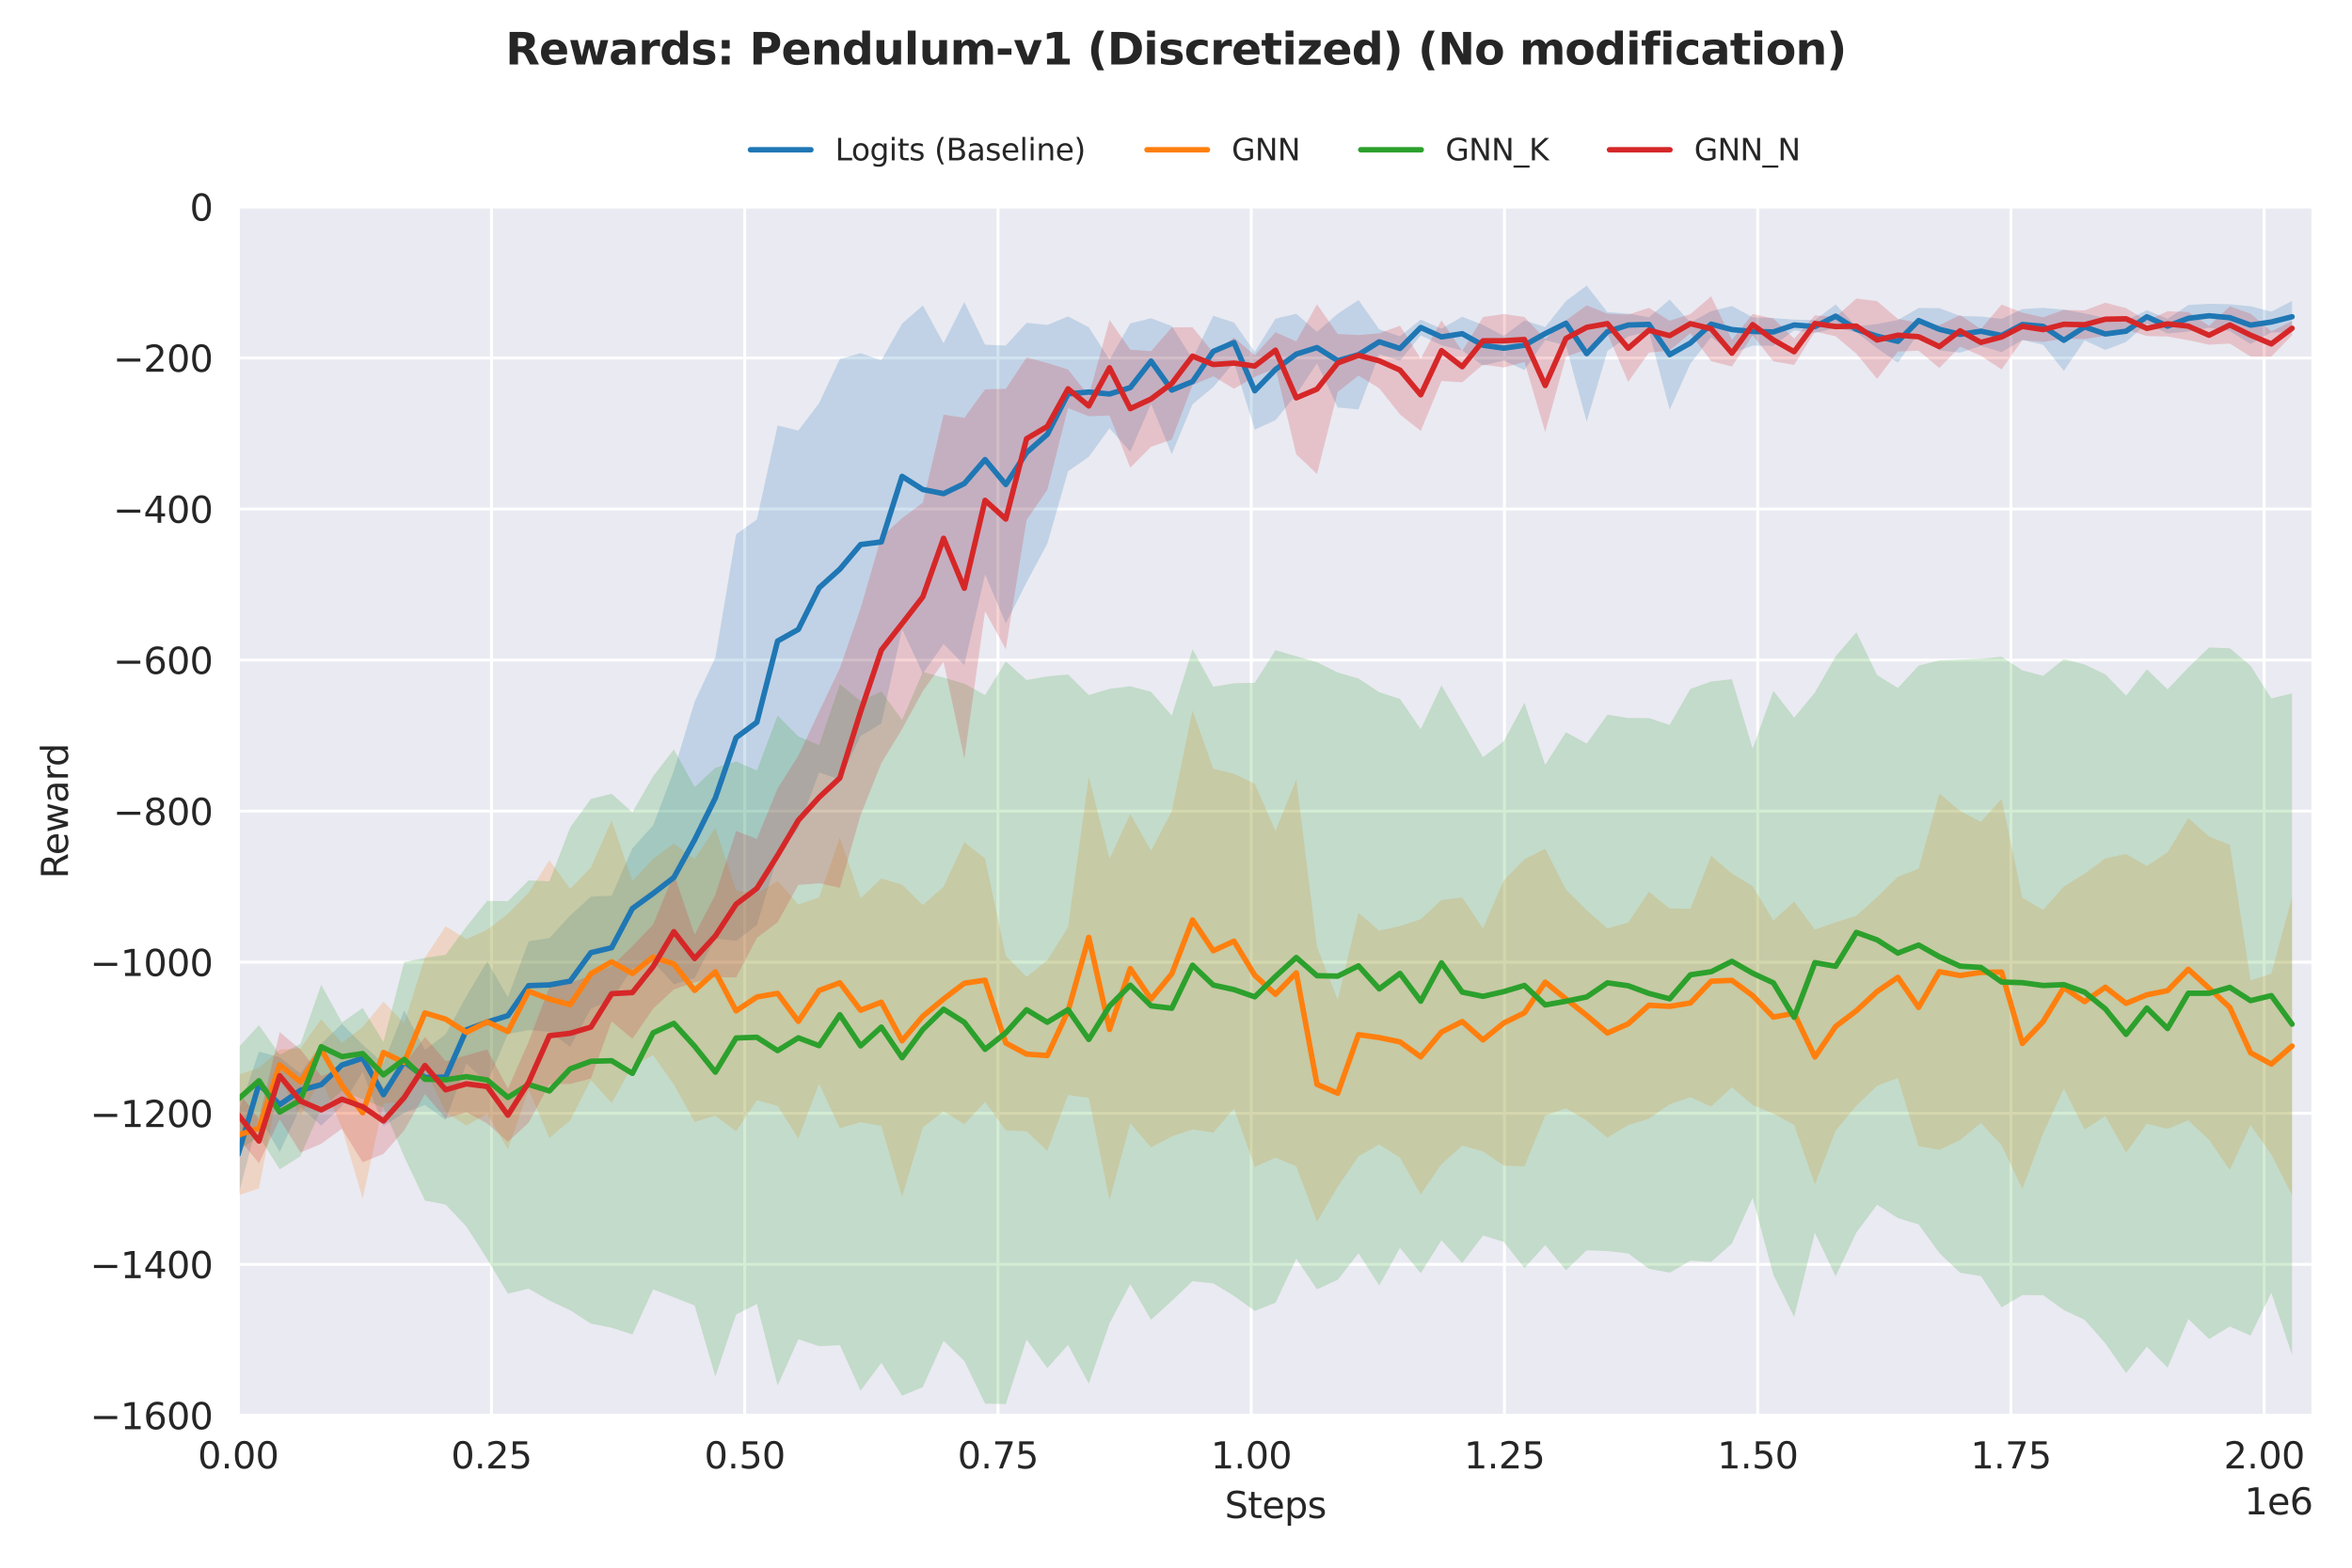 <?xml version="1.0" encoding="utf-8" standalone="no"?>
<!DOCTYPE svg PUBLIC "-//W3C//DTD SVG 1.1//EN"
  "http://www.w3.org/Graphics/SVG/1.1/DTD/svg11.dtd">
<svg xmlns:xlink="http://www.w3.org/1999/xlink" width="648pt" height="432pt" viewBox="0 0 648 432" xmlns="http://www.w3.org/2000/svg" version="1.1">
 <defs>
  <style type="text/css">*{stroke-linejoin: round; stroke-linecap: butt}</style>
 </defs>
 <g id="figure_1">
  <g id="patch_1">
   <path d="M 0 432 
L 648 432 
L 648 0 
L 0 0 
z
" style="fill: #ffffff"/>
  </g>
  <g id="axes_1">
   <g id="patch_2">
    <path d="M 65.63 390.04 
L 637.2 390.04 
L 637.2 57.006 
L 65.63 57.006 
z
" style="fill: #eaeaf2"/>
   </g>
   <g id="matplotlib.axis_1">
    <g id="xtick_1">
     <g id="line2d_1">
      <path d="M 65.631 390.04 
L 65.631 57.006 
" clip-path="url(#p5d851e7949)" style="fill: none; stroke: #ffffff; stroke-width: 0.8; stroke-linecap: round"/>
     </g>
     <g id="text_1">
      <!-- 0.00 -->
      <g style="fill: #262626" transform="translate(54.498 404.638) scale(0.1 -0.1)">
       <defs>
        <path id="DejaVuSans-30" d="M 2034 4250 
Q 1547 4250 1301 3770 
Q 1056 3291 1056 2328 
Q 1056 1369 1301 889 
Q 1547 409 2034 409 
Q 2525 409 2770 889 
Q 3016 1369 3016 2328 
Q 3016 3291 2770 3770 
Q 2525 4250 2034 4250 
z
M 2034 4750 
Q 2819 4750 3233 4129 
Q 3647 3509 3647 2328 
Q 3647 1150 3233 529 
Q 2819 -91 2034 -91 
Q 1250 -91 836 529 
Q 422 1150 422 2328 
Q 422 3509 836 4129 
Q 1250 4750 2034 4750 
z
" transform="scale(0.016)"/>
        <path id="DejaVuSans-2e" d="M 684 794 
L 1344 794 
L 1344 0 
L 684 0 
L 684 794 
z
" transform="scale(0.016)"/>
       </defs>
       <use xlink:href="#DejaVuSans-30"/>
       <use xlink:href="#DejaVuSans-2e" transform="translate(63.623 0)"/>
       <use xlink:href="#DejaVuSans-30" transform="translate(95.41 0)"/>
       <use xlink:href="#DejaVuSans-30" transform="translate(159.033 0)"/>
      </g>
     </g>
    </g>
    <g id="xtick_2">
     <g id="line2d_2">
      <path d="M 135.402 390.04 
L 135.402 57.006 
" clip-path="url(#p5d851e7949)" style="fill: none; stroke: #ffffff; stroke-width: 0.8; stroke-linecap: round"/>
     </g>
     <g id="text_2">
      <!-- 0.25 -->
      <g style="fill: #262626" transform="translate(124.27 404.638) scale(0.1 -0.1)">
       <defs>
        <path id="DejaVuSans-32" d="M 1228 531 
L 3431 531 
L 3431 0 
L 469 0 
L 469 531 
Q 828 903 1448 1529 
Q 2069 2156 2228 2338 
Q 2531 2678 2651 2914 
Q 2772 3150 2772 3378 
Q 2772 3750 2511 3984 
Q 2250 4219 1831 4219 
Q 1534 4219 1204 4116 
Q 875 4013 500 3803 
L 500 4441 
Q 881 4594 1212 4672 
Q 1544 4750 1819 4750 
Q 2544 4750 2975 4387 
Q 3406 4025 3406 3419 
Q 3406 3131 3298 2873 
Q 3191 2616 2906 2266 
Q 2828 2175 2409 1742 
Q 1991 1309 1228 531 
z
" transform="scale(0.016)"/>
        <path id="DejaVuSans-35" d="M 691 4666 
L 3169 4666 
L 3169 4134 
L 1269 4134 
L 1269 2991 
Q 1406 3038 1543 3061 
Q 1681 3084 1819 3084 
Q 2600 3084 3056 2656 
Q 3513 2228 3513 1497 
Q 3513 744 3044 326 
Q 2575 -91 1722 -91 
Q 1428 -91 1123 -41 
Q 819 9 494 109 
L 494 744 
Q 775 591 1075 516 
Q 1375 441 1709 441 
Q 2250 441 2565 725 
Q 2881 1009 2881 1497 
Q 2881 1984 2565 2268 
Q 2250 2553 1709 2553 
Q 1456 2553 1204 2497 
Q 953 2441 691 2322 
L 691 4666 
z
" transform="scale(0.016)"/>
       </defs>
       <use xlink:href="#DejaVuSans-30"/>
       <use xlink:href="#DejaVuSans-2e" transform="translate(63.623 0)"/>
       <use xlink:href="#DejaVuSans-32" transform="translate(95.41 0)"/>
       <use xlink:href="#DejaVuSans-35" transform="translate(159.033 0)"/>
      </g>
     </g>
    </g>
    <g id="xtick_3">
     <g id="line2d_3">
      <path d="M 205.174 390.04 
L 205.174 57.006 
" clip-path="url(#p5d851e7949)" style="fill: none; stroke: #ffffff; stroke-width: 0.8; stroke-linecap: round"/>
     </g>
     <g id="text_3">
      <!-- 0.50 -->
      <g style="fill: #262626" transform="translate(194.041 404.638) scale(0.1 -0.1)">
       <use xlink:href="#DejaVuSans-30"/>
       <use xlink:href="#DejaVuSans-2e" transform="translate(63.623 0)"/>
       <use xlink:href="#DejaVuSans-35" transform="translate(95.41 0)"/>
       <use xlink:href="#DejaVuSans-30" transform="translate(159.033 0)"/>
      </g>
     </g>
    </g>
    <g id="xtick_4">
     <g id="line2d_4">
      <path d="M 274.945 390.04 
L 274.945 57.006 
" clip-path="url(#p5d851e7949)" style="fill: none; stroke: #ffffff; stroke-width: 0.8; stroke-linecap: round"/>
     </g>
     <g id="text_4">
      <!-- 0.75 -->
      <g style="fill: #262626" transform="translate(263.813 404.638) scale(0.1 -0.1)">
       <defs>
        <path id="DejaVuSans-37" d="M 525 4666 
L 3525 4666 
L 3525 4397 
L 1831 0 
L 1172 0 
L 2766 4134 
L 525 4134 
L 525 4666 
z
" transform="scale(0.016)"/>
       </defs>
       <use xlink:href="#DejaVuSans-30"/>
       <use xlink:href="#DejaVuSans-2e" transform="translate(63.623 0)"/>
       <use xlink:href="#DejaVuSans-37" transform="translate(95.41 0)"/>
       <use xlink:href="#DejaVuSans-35" transform="translate(159.033 0)"/>
      </g>
     </g>
    </g>
    <g id="xtick_5">
     <g id="line2d_5">
      <path d="M 344.717 390.04 
L 344.717 57.006 
" clip-path="url(#p5d851e7949)" style="fill: none; stroke: #ffffff; stroke-width: 0.8; stroke-linecap: round"/>
     </g>
     <g id="text_5">
      <!-- 1.00 -->
      <g style="fill: #262626" transform="translate(333.584 404.638) scale(0.1 -0.1)">
       <defs>
        <path id="DejaVuSans-31" d="M 794 531 
L 1825 531 
L 1825 4091 
L 703 3866 
L 703 4441 
L 1819 4666 
L 2450 4666 
L 2450 531 
L 3481 531 
L 3481 0 
L 794 0 
L 794 531 
z
" transform="scale(0.016)"/>
       </defs>
       <use xlink:href="#DejaVuSans-31"/>
       <use xlink:href="#DejaVuSans-2e" transform="translate(63.623 0)"/>
       <use xlink:href="#DejaVuSans-30" transform="translate(95.41 0)"/>
       <use xlink:href="#DejaVuSans-30" transform="translate(159.033 0)"/>
      </g>
     </g>
    </g>
    <g id="xtick_6">
     <g id="line2d_6">
      <path d="M 414.488 390.04 
L 414.488 57.006 
" clip-path="url(#p5d851e7949)" style="fill: none; stroke: #ffffff; stroke-width: 0.8; stroke-linecap: round"/>
     </g>
     <g id="text_6">
      <!-- 1.25 -->
      <g style="fill: #262626" transform="translate(403.356 404.638) scale(0.1 -0.1)">
       <use xlink:href="#DejaVuSans-31"/>
       <use xlink:href="#DejaVuSans-2e" transform="translate(63.623 0)"/>
       <use xlink:href="#DejaVuSans-32" transform="translate(95.41 0)"/>
       <use xlink:href="#DejaVuSans-35" transform="translate(159.033 0)"/>
      </g>
     </g>
    </g>
    <g id="xtick_7">
     <g id="line2d_7">
      <path d="M 484.26 390.04 
L 484.26 57.006 
" clip-path="url(#p5d851e7949)" style="fill: none; stroke: #ffffff; stroke-width: 0.8; stroke-linecap: round"/>
     </g>
     <g id="text_7">
      <!-- 1.50 -->
      <g style="fill: #262626" transform="translate(473.127 404.638) scale(0.1 -0.1)">
       <use xlink:href="#DejaVuSans-31"/>
       <use xlink:href="#DejaVuSans-2e" transform="translate(63.623 0)"/>
       <use xlink:href="#DejaVuSans-35" transform="translate(95.41 0)"/>
       <use xlink:href="#DejaVuSans-30" transform="translate(159.033 0)"/>
      </g>
     </g>
    </g>
    <g id="xtick_8">
     <g id="line2d_8">
      <path d="M 554.032 390.04 
L 554.032 57.006 
" clip-path="url(#p5d851e7949)" style="fill: none; stroke: #ffffff; stroke-width: 0.8; stroke-linecap: round"/>
     </g>
     <g id="text_8">
      <!-- 1.75 -->
      <g style="fill: #262626" transform="translate(542.899 404.638) scale(0.1 -0.1)">
       <use xlink:href="#DejaVuSans-31"/>
       <use xlink:href="#DejaVuSans-2e" transform="translate(63.623 0)"/>
       <use xlink:href="#DejaVuSans-37" transform="translate(95.41 0)"/>
       <use xlink:href="#DejaVuSans-35" transform="translate(159.033 0)"/>
      </g>
     </g>
    </g>
    <g id="xtick_9">
     <g id="line2d_9">
      <path d="M 623.803 390.04 
L 623.803 57.006 
" clip-path="url(#p5d851e7949)" style="fill: none; stroke: #ffffff; stroke-width: 0.8; stroke-linecap: round"/>
     </g>
     <g id="text_9">
      <!-- 2.00 -->
      <g style="fill: #262626" transform="translate(612.67 404.638) scale(0.1 -0.1)">
       <use xlink:href="#DejaVuSans-32"/>
       <use xlink:href="#DejaVuSans-2e" transform="translate(63.623 0)"/>
       <use xlink:href="#DejaVuSans-30" transform="translate(95.41 0)"/>
       <use xlink:href="#DejaVuSans-30" transform="translate(159.033 0)"/>
      </g>
     </g>
    </g>
    <g id="text_10">
     <!-- Steps -->
     <g style="fill: #262626" transform="translate(337.425 418.317) scale(0.1 -0.1)">
      <defs>
       <path id="DejaVuSans-53" d="M 3425 4513 
L 3425 3897 
Q 3066 4069 2747 4153 
Q 2428 4238 2131 4238 
Q 1616 4238 1336 4038 
Q 1056 3838 1056 3469 
Q 1056 3159 1242 3001 
Q 1428 2844 1947 2747 
L 2328 2669 
Q 3034 2534 3370 2195 
Q 3706 1856 3706 1288 
Q 3706 609 3251 259 
Q 2797 -91 1919 -91 
Q 1588 -91 1214 -16 
Q 841 59 441 206 
L 441 856 
Q 825 641 1194 531 
Q 1563 422 1919 422 
Q 2459 422 2753 634 
Q 3047 847 3047 1241 
Q 3047 1584 2836 1778 
Q 2625 1972 2144 2069 
L 1759 2144 
Q 1053 2284 737 2584 
Q 422 2884 422 3419 
Q 422 4038 858 4394 
Q 1294 4750 2059 4750 
Q 2388 4750 2728 4690 
Q 3069 4631 3425 4513 
z
" transform="scale(0.016)"/>
       <path id="DejaVuSans-74" d="M 1172 4494 
L 1172 3500 
L 2356 3500 
L 2356 3053 
L 1172 3053 
L 1172 1153 
Q 1172 725 1289 603 
Q 1406 481 1766 481 
L 2356 481 
L 2356 0 
L 1766 0 
Q 1100 0 847 248 
Q 594 497 594 1153 
L 594 3053 
L 172 3053 
L 172 3500 
L 594 3500 
L 594 4494 
L 1172 4494 
z
" transform="scale(0.016)"/>
       <path id="DejaVuSans-65" d="M 3597 1894 
L 3597 1613 
L 953 1613 
Q 991 1019 1311 708 
Q 1631 397 2203 397 
Q 2534 397 2845 478 
Q 3156 559 3463 722 
L 3463 178 
Q 3153 47 2828 -22 
Q 2503 -91 2169 -91 
Q 1331 -91 842 396 
Q 353 884 353 1716 
Q 353 2575 817 3079 
Q 1281 3584 2069 3584 
Q 2775 3584 3186 3129 
Q 3597 2675 3597 1894 
z
M 3022 2063 
Q 3016 2534 2758 2815 
Q 2500 3097 2075 3097 
Q 1594 3097 1305 2825 
Q 1016 2553 972 2059 
L 3022 2063 
z
" transform="scale(0.016)"/>
       <path id="DejaVuSans-70" d="M 1159 525 
L 1159 -1331 
L 581 -1331 
L 581 3500 
L 1159 3500 
L 1159 2969 
Q 1341 3281 1617 3432 
Q 1894 3584 2278 3584 
Q 2916 3584 3314 3078 
Q 3713 2572 3713 1747 
Q 3713 922 3314 415 
Q 2916 -91 2278 -91 
Q 1894 -91 1617 61 
Q 1341 213 1159 525 
z
M 3116 1747 
Q 3116 2381 2855 2742 
Q 2594 3103 2138 3103 
Q 1681 3103 1420 2742 
Q 1159 2381 1159 1747 
Q 1159 1113 1420 752 
Q 1681 391 2138 391 
Q 2594 391 2855 752 
Q 3116 1113 3116 1747 
z
" transform="scale(0.016)"/>
       <path id="DejaVuSans-73" d="M 2834 3397 
L 2834 2853 
Q 2591 2978 2328 3040 
Q 2066 3103 1784 3103 
Q 1356 3103 1142 2972 
Q 928 2841 928 2578 
Q 928 2378 1081 2264 
Q 1234 2150 1697 2047 
L 1894 2003 
Q 2506 1872 2764 1633 
Q 3022 1394 3022 966 
Q 3022 478 2636 193 
Q 2250 -91 1575 -91 
Q 1294 -91 989 -36 
Q 684 19 347 128 
L 347 722 
Q 666 556 975 473 
Q 1284 391 1588 391 
Q 1994 391 2212 530 
Q 2431 669 2431 922 
Q 2431 1156 2273 1281 
Q 2116 1406 1581 1522 
L 1381 1569 
Q 847 1681 609 1914 
Q 372 2147 372 2553 
Q 372 3047 722 3315 
Q 1072 3584 1716 3584 
Q 2034 3584 2315 3537 
Q 2597 3491 2834 3397 
z
" transform="scale(0.016)"/>
      </defs>
      <use xlink:href="#DejaVuSans-53"/>
      <use xlink:href="#DejaVuSans-74" transform="translate(63.477 0)"/>
      <use xlink:href="#DejaVuSans-65" transform="translate(102.686 0)"/>
      <use xlink:href="#DejaVuSans-70" transform="translate(164.209 0)"/>
      <use xlink:href="#DejaVuSans-73" transform="translate(227.686 0)"/>
     </g>
    </g>
    <g id="text_11">
     <!-- 1e6 -->
     <g style="fill: #262626" transform="translate(618.322 417.317) scale(0.1 -0.1)">
      <defs>
       <path id="DejaVuSans-36" d="M 2113 2584 
Q 1688 2584 1439 2293 
Q 1191 2003 1191 1497 
Q 1191 994 1439 701 
Q 1688 409 2113 409 
Q 2538 409 2786 701 
Q 3034 994 3034 1497 
Q 3034 2003 2786 2293 
Q 2538 2584 2113 2584 
z
M 3366 4563 
L 3366 3988 
Q 3128 4100 2886 4159 
Q 2644 4219 2406 4219 
Q 1781 4219 1451 3797 
Q 1122 3375 1075 2522 
Q 1259 2794 1537 2939 
Q 1816 3084 2150 3084 
Q 2853 3084 3261 2657 
Q 3669 2231 3669 1497 
Q 3669 778 3244 343 
Q 2819 -91 2113 -91 
Q 1303 -91 875 529 
Q 447 1150 447 2328 
Q 447 3434 972 4092 
Q 1497 4750 2381 4750 
Q 2619 4750 2861 4703 
Q 3103 4656 3366 4563 
z
" transform="scale(0.016)"/>
      </defs>
      <use xlink:href="#DejaVuSans-31"/>
      <use xlink:href="#DejaVuSans-65" transform="translate(63.623 0)"/>
      <use xlink:href="#DejaVuSans-36" transform="translate(125.146 0)"/>
     </g>
    </g>
   </g>
   <g id="matplotlib.axis_2">
    <g id="ytick_1">
     <g id="line2d_10">
      <path d="M 65.63 390.04 
L 637.2 390.04 
" clip-path="url(#p5d851e7949)" style="fill: none; stroke: #ffffff; stroke-width: 0.8; stroke-linecap: round"/>
     </g>
     <g id="text_12">
      <!-- −1600 -->
      <g style="fill: #262626" transform="translate(24.8 393.839) scale(0.1 -0.1)">
       <defs>
        <path id="DejaVuSans-2212" d="M 678 2272 
L 4684 2272 
L 4684 1741 
L 678 1741 
L 678 2272 
z
" transform="scale(0.016)"/>
       </defs>
       <use xlink:href="#DejaVuSans-2212"/>
       <use xlink:href="#DejaVuSans-31" transform="translate(83.789 0)"/>
       <use xlink:href="#DejaVuSans-36" transform="translate(147.412 0)"/>
       <use xlink:href="#DejaVuSans-30" transform="translate(211.035 0)"/>
       <use xlink:href="#DejaVuSans-30" transform="translate(274.658 0)"/>
      </g>
     </g>
    </g>
    <g id="ytick_2">
     <g id="line2d_11">
      <path d="M 65.63 348.411 
L 637.2 348.411 
" clip-path="url(#p5d851e7949)" style="fill: none; stroke: #ffffff; stroke-width: 0.8; stroke-linecap: round"/>
     </g>
     <g id="text_13">
      <!-- −1400 -->
      <g style="fill: #262626" transform="translate(24.8 352.21) scale(0.1 -0.1)">
       <defs>
        <path id="DejaVuSans-34" d="M 2419 4116 
L 825 1625 
L 2419 1625 
L 2419 4116 
z
M 2253 4666 
L 3047 4666 
L 3047 1625 
L 3713 1625 
L 3713 1100 
L 3047 1100 
L 3047 0 
L 2419 0 
L 2419 1100 
L 313 1100 
L 313 1709 
L 2253 4666 
z
" transform="scale(0.016)"/>
       </defs>
       <use xlink:href="#DejaVuSans-2212"/>
       <use xlink:href="#DejaVuSans-31" transform="translate(83.789 0)"/>
       <use xlink:href="#DejaVuSans-34" transform="translate(147.412 0)"/>
       <use xlink:href="#DejaVuSans-30" transform="translate(211.035 0)"/>
       <use xlink:href="#DejaVuSans-30" transform="translate(274.658 0)"/>
      </g>
     </g>
    </g>
    <g id="ytick_3">
     <g id="line2d_12">
      <path d="M 65.63 306.782 
L 637.2 306.782 
" clip-path="url(#p5d851e7949)" style="fill: none; stroke: #ffffff; stroke-width: 0.8; stroke-linecap: round"/>
     </g>
     <g id="text_14">
      <!-- −1200 -->
      <g style="fill: #262626" transform="translate(24.8 310.581) scale(0.1 -0.1)">
       <use xlink:href="#DejaVuSans-2212"/>
       <use xlink:href="#DejaVuSans-31" transform="translate(83.789 0)"/>
       <use xlink:href="#DejaVuSans-32" transform="translate(147.412 0)"/>
       <use xlink:href="#DejaVuSans-30" transform="translate(211.035 0)"/>
       <use xlink:href="#DejaVuSans-30" transform="translate(274.658 0)"/>
      </g>
     </g>
    </g>
    <g id="ytick_4">
     <g id="line2d_13">
      <path d="M 65.63 265.152 
L 637.2 265.152 
" clip-path="url(#p5d851e7949)" style="fill: none; stroke: #ffffff; stroke-width: 0.8; stroke-linecap: round"/>
     </g>
     <g id="text_15">
      <!-- −1000 -->
      <g style="fill: #262626" transform="translate(24.8 268.952) scale(0.1 -0.1)">
       <use xlink:href="#DejaVuSans-2212"/>
       <use xlink:href="#DejaVuSans-31" transform="translate(83.789 0)"/>
       <use xlink:href="#DejaVuSans-30" transform="translate(147.412 0)"/>
       <use xlink:href="#DejaVuSans-30" transform="translate(211.035 0)"/>
       <use xlink:href="#DejaVuSans-30" transform="translate(274.658 0)"/>
      </g>
     </g>
    </g>
    <g id="ytick_5">
     <g id="line2d_14">
      <path d="M 65.63 223.523 
L 637.2 223.523 
" clip-path="url(#p5d851e7949)" style="fill: none; stroke: #ffffff; stroke-width: 0.8; stroke-linecap: round"/>
     </g>
     <g id="text_16">
      <!-- −800 -->
      <g style="fill: #262626" transform="translate(31.163 227.322) scale(0.1 -0.1)">
       <defs>
        <path id="DejaVuSans-38" d="M 2034 2216 
Q 1584 2216 1326 1975 
Q 1069 1734 1069 1313 
Q 1069 891 1326 650 
Q 1584 409 2034 409 
Q 2484 409 2743 651 
Q 3003 894 3003 1313 
Q 3003 1734 2745 1975 
Q 2488 2216 2034 2216 
z
M 1403 2484 
Q 997 2584 770 2862 
Q 544 3141 544 3541 
Q 544 4100 942 4425 
Q 1341 4750 2034 4750 
Q 2731 4750 3128 4425 
Q 3525 4100 3525 3541 
Q 3525 3141 3298 2862 
Q 3072 2584 2669 2484 
Q 3125 2378 3379 2068 
Q 3634 1759 3634 1313 
Q 3634 634 3220 271 
Q 2806 -91 2034 -91 
Q 1263 -91 848 271 
Q 434 634 434 1313 
Q 434 1759 690 2068 
Q 947 2378 1403 2484 
z
M 1172 3481 
Q 1172 3119 1398 2916 
Q 1625 2713 2034 2713 
Q 2441 2713 2670 2916 
Q 2900 3119 2900 3481 
Q 2900 3844 2670 4047 
Q 2441 4250 2034 4250 
Q 1625 4250 1398 4047 
Q 1172 3844 1172 3481 
z
" transform="scale(0.016)"/>
       </defs>
       <use xlink:href="#DejaVuSans-2212"/>
       <use xlink:href="#DejaVuSans-38" transform="translate(83.789 0)"/>
       <use xlink:href="#DejaVuSans-30" transform="translate(147.412 0)"/>
       <use xlink:href="#DejaVuSans-30" transform="translate(211.035 0)"/>
      </g>
     </g>
    </g>
    <g id="ytick_6">
     <g id="line2d_15">
      <path d="M 65.63 181.894 
L 637.2 181.894 
" clip-path="url(#p5d851e7949)" style="fill: none; stroke: #ffffff; stroke-width: 0.8; stroke-linecap: round"/>
     </g>
     <g id="text_17">
      <!-- −600 -->
      <g style="fill: #262626" transform="translate(31.163 185.693) scale(0.1 -0.1)">
       <use xlink:href="#DejaVuSans-2212"/>
       <use xlink:href="#DejaVuSans-36" transform="translate(83.789 0)"/>
       <use xlink:href="#DejaVuSans-30" transform="translate(147.412 0)"/>
       <use xlink:href="#DejaVuSans-30" transform="translate(211.035 0)"/>
      </g>
     </g>
    </g>
    <g id="ytick_7">
     <g id="line2d_16">
      <path d="M 65.63 140.265 
L 637.2 140.265 
" clip-path="url(#p5d851e7949)" style="fill: none; stroke: #ffffff; stroke-width: 0.8; stroke-linecap: round"/>
     </g>
     <g id="text_18">
      <!-- −400 -->
      <g style="fill: #262626" transform="translate(31.163 144.064) scale(0.1 -0.1)">
       <use xlink:href="#DejaVuSans-2212"/>
       <use xlink:href="#DejaVuSans-34" transform="translate(83.789 0)"/>
       <use xlink:href="#DejaVuSans-30" transform="translate(147.412 0)"/>
       <use xlink:href="#DejaVuSans-30" transform="translate(211.035 0)"/>
      </g>
     </g>
    </g>
    <g id="ytick_8">
     <g id="line2d_17">
      <path d="M 65.63 98.635 
L 637.2 98.635 
" clip-path="url(#p5d851e7949)" style="fill: none; stroke: #ffffff; stroke-width: 0.8; stroke-linecap: round"/>
     </g>
     <g id="text_19">
      <!-- −200 -->
      <g style="fill: #262626" transform="translate(31.163 102.435) scale(0.1 -0.1)">
       <use xlink:href="#DejaVuSans-2212"/>
       <use xlink:href="#DejaVuSans-32" transform="translate(83.789 0)"/>
       <use xlink:href="#DejaVuSans-30" transform="translate(147.412 0)"/>
       <use xlink:href="#DejaVuSans-30" transform="translate(211.035 0)"/>
      </g>
     </g>
    </g>
    <g id="ytick_9">
     <g id="line2d_18">
      <path d="M 65.63 57.006 
L 637.2 57.006 
" clip-path="url(#p5d851e7949)" style="fill: none; stroke: #ffffff; stroke-width: 0.8; stroke-linecap: round"/>
     </g>
     <g id="text_20">
      <!-- 0 -->
      <g style="fill: #262626" transform="translate(52.267 60.805) scale(0.1 -0.1)">
       <use xlink:href="#DejaVuSans-30"/>
      </g>
     </g>
    </g>
    <g id="text_21">
     <!-- Reward -->
     <g style="fill: #262626" transform="translate(18.721 242.144) rotate(-90) scale(0.1 -0.1)">
      <defs>
       <path id="DejaVuSans-52" d="M 2841 2188 
Q 3044 2119 3236 1894 
Q 3428 1669 3622 1275 
L 4263 0 
L 3584 0 
L 2988 1197 
Q 2756 1666 2539 1819 
Q 2322 1972 1947 1972 
L 1259 1972 
L 1259 0 
L 628 0 
L 628 4666 
L 2053 4666 
Q 2853 4666 3247 4331 
Q 3641 3997 3641 3322 
Q 3641 2881 3436 2590 
Q 3231 2300 2841 2188 
z
M 1259 4147 
L 1259 2491 
L 2053 2491 
Q 2509 2491 2742 2702 
Q 2975 2913 2975 3322 
Q 2975 3731 2742 3939 
Q 2509 4147 2053 4147 
L 1259 4147 
z
" transform="scale(0.016)"/>
       <path id="DejaVuSans-77" d="M 269 3500 
L 844 3500 
L 1563 769 
L 2278 3500 
L 2956 3500 
L 3675 769 
L 4391 3500 
L 4966 3500 
L 4050 0 
L 3372 0 
L 2619 2869 
L 1863 0 
L 1184 0 
L 269 3500 
z
" transform="scale(0.016)"/>
       <path id="DejaVuSans-61" d="M 2194 1759 
Q 1497 1759 1228 1600 
Q 959 1441 959 1056 
Q 959 750 1161 570 
Q 1363 391 1709 391 
Q 2188 391 2477 730 
Q 2766 1069 2766 1631 
L 2766 1759 
L 2194 1759 
z
M 3341 1997 
L 3341 0 
L 2766 0 
L 2766 531 
Q 2569 213 2275 61 
Q 1981 -91 1556 -91 
Q 1019 -91 701 211 
Q 384 513 384 1019 
Q 384 1609 779 1909 
Q 1175 2209 1959 2209 
L 2766 2209 
L 2766 2266 
Q 2766 2663 2505 2880 
Q 2244 3097 1772 3097 
Q 1472 3097 1187 3025 
Q 903 2953 641 2809 
L 641 3341 
Q 956 3463 1253 3523 
Q 1550 3584 1831 3584 
Q 2591 3584 2966 3190 
Q 3341 2797 3341 1997 
z
" transform="scale(0.016)"/>
       <path id="DejaVuSans-72" d="M 2631 2963 
Q 2534 3019 2420 3045 
Q 2306 3072 2169 3072 
Q 1681 3072 1420 2755 
Q 1159 2438 1159 1844 
L 1159 0 
L 581 0 
L 581 3500 
L 1159 3500 
L 1159 2956 
Q 1341 3275 1631 3429 
Q 1922 3584 2338 3584 
Q 2397 3584 2469 3576 
Q 2541 3569 2628 3553 
L 2631 2963 
z
" transform="scale(0.016)"/>
       <path id="DejaVuSans-64" d="M 2906 2969 
L 2906 4863 
L 3481 4863 
L 3481 0 
L 2906 0 
L 2906 525 
Q 2725 213 2448 61 
Q 2172 -91 1784 -91 
Q 1150 -91 751 415 
Q 353 922 353 1747 
Q 353 2572 751 3078 
Q 1150 3584 1784 3584 
Q 2172 3584 2448 3432 
Q 2725 3281 2906 2969 
z
M 947 1747 
Q 947 1113 1208 752 
Q 1469 391 1925 391 
Q 2381 391 2643 752 
Q 2906 1113 2906 1747 
Q 2906 2381 2643 2742 
Q 2381 3103 1925 3103 
Q 1469 3103 1208 2742 
Q 947 2381 947 1747 
z
" transform="scale(0.016)"/>
      </defs>
      <use xlink:href="#DejaVuSans-52"/>
      <use xlink:href="#DejaVuSans-65" transform="translate(64.982 0)"/>
      <use xlink:href="#DejaVuSans-77" transform="translate(126.506 0)"/>
      <use xlink:href="#DejaVuSans-61" transform="translate(208.293 0)"/>
      <use xlink:href="#DejaVuSans-72" transform="translate(269.572 0)"/>
      <use xlink:href="#DejaVuSans-64" transform="translate(308.936 0)"/>
     </g>
    </g>
   </g>
   <g id="FillBetweenPolyCollection_1">
    <path d="M 65.631 306.574 
L 65.631 329.556 
L 71.347 307.715 
L 77.062 317.465 
L 82.778 305.093 
L 88.494 310.195 
L 94.209 304.843 
L 99.925 295.332 
L 105.641 310.321 
L 111.356 306.664 
L 117.072 304.503 
L 122.788 308.622 
L 128.503 293.077 
L 134.219 298.392 
L 139.935 284.922 
L 145.65 283.839 
L 151.366 284.318 
L 157.082 288.459 
L 162.797 277.952 
L 168.513 275.493 
L 174.229 266.923 
L 179.945 264.983 
L 185.66 271.225 
L 191.376 269.48 
L 197.092 258.586 
L 202.807 259.298 
L 208.523 254.9 
L 214.239 236.032 
L 219.954 228.248 
L 225.67 212.879 
L 231.386 214.767 
L 237.101 202.811 
L 242.817 199.389 
L 248.533 173.359 
L 254.248 185.623 
L 259.964 177.484 
L 265.68 183.285 
L 271.395 158.31 
L 277.111 171.81 
L 282.827 160.502 
L 288.542 149.841 
L 294.258 129.874 
L 299.974 125.893 
L 305.69 118.026 
L 311.405 124.507 
L 317.121 111.308 
L 322.837 125.149 
L 328.552 111.4 
L 334.268 106.651 
L 339.984 99.903 
L 345.699 118.396 
L 351.415 115.783 
L 357.131 108.724 
L 362.846 100.121 
L 368.562 112.305 
L 374.278 112.821 
L 379.993 97.621 
L 385.709 99.384 
L 391.425 92.423 
L 397.14 95.12 
L 402.856 96.613 
L 408.572 100.742 
L 414.288 99.347 
L 420.003 101.978 
L 425.719 93.722 
L 431.435 95.199 
L 437.15 116.209 
L 442.866 96.736 
L 448.582 92.713 
L 454.297 91.364 
L 460.013 112.912 
L 465.729 100.193 
L 471.444 92.908 
L 477.16 97.325 
L 482.876 95.26 
L 488.591 95.296 
L 494.307 91.033 
L 500.023 91.797 
L 505.738 90.361 
L 511.454 91.564 
L 517.17 95.991 
L 522.885 99.955 
L 528.601 91.81 
L 534.317 96.569 
L 540.033 97.187 
L 545.748 95.337 
L 551.464 97.045 
L 557.18 93.704 
L 562.895 95.025 
L 568.611 102.211 
L 574.327 93.797 
L 580.042 96.431 
L 585.758 94.245 
L 591.474 89.125 
L 597.189 91.895 
L 602.905 91.389 
L 608.621 90.323 
L 614.336 91.237 
L 620.052 94.793 
L 625.768 91.59 
L 631.483 91.63 
L 631.483 82.938 
L 631.483 82.938 
L 625.768 85.869 
L 620.052 84.395 
L 614.336 83.838 
L 608.621 83.708 
L 602.905 84.039 
L 597.189 87.849 
L 591.474 85.457 
L 585.758 88.306 
L 580.042 87.629 
L 574.327 86.36 
L 568.611 85.326 
L 562.895 84.822 
L 557.18 85.169 
L 551.464 87.861 
L 545.748 87.208 
L 540.033 87.077 
L 534.317 84.912 
L 528.601 84.866 
L 522.885 88.176 
L 517.17 89.29 
L 511.454 89.947 
L 505.738 83.895 
L 500.023 88.198 
L 494.307 88.072 
L 488.591 87.646 
L 482.876 87.431 
L 477.16 84.319 
L 471.444 85.739 
L 465.729 88.85 
L 460.013 82.557 
L 454.297 87.409 
L 448.582 86.415 
L 442.866 86.023 
L 437.15 78.708 
L 431.435 82.948 
L 425.719 90.115 
L 420.003 88.296 
L 414.288 92.557 
L 408.572 89.512 
L 402.856 87.297 
L 397.14 90.564 
L 391.425 88.053 
L 385.709 92.667 
L 379.993 90.747 
L 374.278 82.671 
L 368.562 86.44 
L 362.846 91.449 
L 357.131 86.452 
L 351.415 87.819 
L 345.699 96.962 
L 339.984 88.88 
L 334.268 87 
L 328.552 98.896 
L 322.837 89.846 
L 317.121 87.697 
L 311.405 89.118 
L 305.69 99.114 
L 299.974 90.167 
L 294.258 87.187 
L 288.542 89.55 
L 282.827 88.943 
L 277.111 95.221 
L 271.395 94.987 
L 265.68 83.22 
L 259.964 94.572 
L 254.248 84.174 
L 248.533 89.181 
L 242.817 99.278 
L 237.101 97.315 
L 231.386 98.915 
L 225.67 111.074 
L 219.954 118.641 
L 214.239 117.257 
L 208.523 143.158 
L 202.807 147.229 
L 197.092 181.171 
L 191.376 193.35 
L 185.66 212.367 
L 179.945 227.429 
L 174.229 233.779 
L 168.513 246.815 
L 162.797 247.087 
L 157.082 252.284 
L 151.366 258.49 
L 145.65 259.378 
L 139.935 274.827 
L 134.219 264.92 
L 128.503 274.494 
L 122.788 284.999 
L 117.072 289.296 
L 111.356 278.462 
L 105.641 292.995 
L 99.925 287.88 
L 94.209 282.141 
L 88.494 287.593 
L 82.778 295.813 
L 77.062 291.336 
L 71.347 289.797 
L 65.631 306.574 
z
" clip-path="url(#p5d851e7949)" style="fill: #1f77b4; fill-opacity: 0.2"/>
   </g>
   <g id="FillBetweenPolyCollection_2">
    <path d="M 65.631 296.179 
L 65.631 329.371 
L 71.347 327.52 
L 77.062 297.683 
L 82.778 307.36 
L 88.494 297.43 
L 94.209 310.836 
L 99.925 330.318 
L 105.641 304.02 
L 111.356 303.571 
L 117.072 294.357 
L 122.788 306.444 
L 128.503 310.144 
L 134.219 306.941 
L 139.935 316.699 
L 145.65 300.302 
L 151.366 313.594 
L 157.082 308.761 
L 162.797 297.606 
L 168.513 303.958 
L 174.229 293.737 
L 179.945 290.772 
L 185.66 298.856 
L 191.376 309.129 
L 197.092 307.459 
L 202.807 311.746 
L 208.523 303.193 
L 214.239 304.711 
L 219.954 313.667 
L 225.67 298.606 
L 231.386 310.882 
L 237.101 309.248 
L 242.817 310.24 
L 248.533 329.821 
L 254.248 310.684 
L 259.964 306.218 
L 265.68 309.815 
L 271.395 303.622 
L 277.111 311.475 
L 282.827 311.743 
L 288.542 317.124 
L 294.258 301.732 
L 299.974 302.532 
L 305.69 330.7 
L 311.405 309.507 
L 317.121 316.188 
L 322.837 313.156 
L 328.552 311.221 
L 334.268 312.128 
L 339.984 305.464 
L 345.699 321.553 
L 351.415 319.006 
L 357.131 321.369 
L 362.846 336.691 
L 368.562 326.994 
L 374.278 318.654 
L 379.993 315.359 
L 385.709 319.02 
L 391.425 329.137 
L 397.14 320.797 
L 402.856 315.673 
L 408.572 317.265 
L 414.288 321.203 
L 420.003 321.408 
L 425.719 307.419 
L 431.435 305.384 
L 437.15 308.783 
L 442.866 313.496 
L 448.582 310.03 
L 454.297 308.264 
L 460.013 304.282 
L 465.729 302.341 
L 471.444 304.915 
L 477.16 299.597 
L 482.876 304.505 
L 488.591 306.867 
L 494.307 309.995 
L 500.023 326.376 
L 505.738 311.556 
L 511.454 304.693 
L 517.17 299.218 
L 522.885 297.044 
L 528.601 315.832 
L 534.317 316.84 
L 540.033 314.147 
L 545.748 309.443 
L 551.464 315.574 
L 557.18 327.671 
L 562.895 312.323 
L 568.611 299.98 
L 574.327 311.254 
L 580.042 307.544 
L 585.758 317.63 
L 591.474 309.653 
L 597.189 311.073 
L 602.905 308.73 
L 608.621 314.076 
L 614.336 322.402 
L 620.052 310.047 
L 625.768 318.114 
L 631.483 329.343 
L 631.483 247.17 
L 631.483 247.17 
L 625.768 268.343 
L 620.052 270.146 
L 614.336 232.807 
L 608.621 230.545 
L 602.905 225.463 
L 597.189 234.879 
L 591.474 238.627 
L 585.758 235.348 
L 580.042 236.541 
L 574.327 240.784 
L 568.611 244.306 
L 562.895 250.746 
L 557.18 247.404 
L 551.464 220.162 
L 545.748 226.479 
L 540.033 223.477 
L 534.317 218.675 
L 528.601 239.38 
L 522.885 241.601 
L 517.17 247.226 
L 511.454 252.353 
L 505.738 254.147 
L 500.023 256.165 
L 494.307 248.472 
L 488.591 253.684 
L 482.876 244.208 
L 477.16 240.712 
L 471.444 235.838 
L 465.729 250.418 
L 460.013 250.36 
L 454.297 245.756 
L 448.582 254.239 
L 442.866 255.847 
L 437.15 250.838 
L 431.435 245.153 
L 425.719 233.872 
L 420.003 236.784 
L 414.288 242.622 
L 408.572 255.858 
L 402.856 247.327 
L 397.14 248.007 
L 391.425 253.319 
L 385.709 255.19 
L 379.993 256.475 
L 374.278 251.566 
L 368.562 275.53 
L 362.846 260.939 
L 357.131 214.808 
L 351.415 228.996 
L 345.699 215.966 
L 339.984 213.242 
L 334.268 211.853 
L 328.552 195.787 
L 322.837 223.551 
L 317.121 234.42 
L 311.405 224.304 
L 305.69 236.662 
L 299.974 214.068 
L 294.258 255.52 
L 288.542 264.623 
L 282.827 269.211 
L 277.111 263.356 
L 271.395 236.584 
L 265.68 232.08 
L 259.964 244.373 
L 254.248 249.413 
L 248.533 243.79 
L 242.817 242.093 
L 237.101 247.519 
L 231.386 230.733 
L 225.67 247.293 
L 219.954 249.236 
L 214.239 242.746 
L 208.523 246.275 
L 202.807 245.383 
L 197.092 228.156 
L 191.376 236.717 
L 185.66 232.459 
L 179.945 236.651 
L 174.229 242.812 
L 168.513 226.117 
L 162.797 239.046 
L 157.082 244.946 
L 151.366 237.041 
L 145.65 245.988 
L 139.935 251.826 
L 134.219 256.21 
L 128.503 258.808 
L 122.788 255.248 
L 117.072 263.886 
L 111.356 281.951 
L 105.641 276.026 
L 99.925 282.986 
L 94.209 287.408 
L 88.494 280.894 
L 82.778 288.874 
L 77.062 289.209 
L 71.347 294.285 
L 65.631 296.179 
z
" clip-path="url(#p5d851e7949)" style="fill: #ff7f0e; fill-opacity: 0.2"/>
   </g>
   <g id="FillBetweenPolyCollection_3">
    <path d="M 65.631 288.719 
L 65.631 317.063 
L 71.347 313.156 
L 77.062 322.224 
L 82.778 318.631 
L 88.494 305.507 
L 94.209 300.59 
L 99.925 302.9 
L 105.641 305.227 
L 111.356 318.729 
L 117.072 330.834 
L 122.788 331.959 
L 128.503 338.017 
L 134.219 346.969 
L 139.935 356.493 
L 145.65 355.106 
L 151.366 358.389 
L 157.082 361.064 
L 162.797 364.75 
L 168.513 365.87 
L 174.229 367.74 
L 179.945 355.308 
L 185.66 357.49 
L 191.376 359.76 
L 197.092 379.33 
L 202.807 362.229 
L 208.523 359.326 
L 214.239 381.835 
L 219.954 369.04 
L 225.67 370.973 
L 231.386 370.675 
L 237.101 383.243 
L 242.817 375.551 
L 248.533 384.608 
L 254.248 382.228 
L 259.964 369.498 
L 265.68 375.048 
L 271.395 386.787 
L 277.111 386.912 
L 282.827 369.105 
L 288.542 377.002 
L 294.258 370.593 
L 299.974 381.335 
L 305.69 364.666 
L 311.405 353.843 
L 317.121 363.695 
L 322.837 358.497 
L 328.552 353.052 
L 334.268 353.667 
L 339.984 357.111 
L 345.699 361.242 
L 351.415 358.983 
L 357.131 346.856 
L 362.846 355.292 
L 368.562 352.657 
L 374.278 345.349 
L 379.993 354.253 
L 385.709 343.868 
L 391.425 350.859 
L 397.14 341.784 
L 402.856 348.051 
L 408.572 340.472 
L 414.288 342.209 
L 420.003 349.441 
L 425.719 343.092 
L 431.435 350.035 
L 437.15 344.542 
L 442.866 344.749 
L 448.582 345.408 
L 454.297 349.621 
L 460.013 350.711 
L 465.729 347.416 
L 471.444 347.752 
L 477.16 342.656 
L 482.876 330.081 
L 488.591 351.338 
L 494.307 362.923 
L 500.023 339.717 
L 505.738 351.705 
L 511.454 339.633 
L 517.17 331.979 
L 522.885 335.672 
L 528.601 337.406 
L 534.317 345.303 
L 540.033 350.739 
L 545.748 351.637 
L 551.464 360.249 
L 557.18 356.872 
L 562.895 356.922 
L 568.611 361.021 
L 574.327 363.682 
L 580.042 370.191 
L 585.758 378.361 
L 591.474 371.118 
L 597.189 376.906 
L 602.905 363.468 
L 608.621 368.988 
L 614.336 365.532 
L 620.052 368.032 
L 625.768 356.257 
L 631.483 373.379 
L 631.483 191.059 
L 631.483 191.059 
L 625.768 192.451 
L 620.052 183.442 
L 614.336 178.635 
L 608.621 178.439 
L 602.905 183.932 
L 597.189 189.958 
L 591.474 184.438 
L 585.758 191.716 
L 580.042 185.825 
L 574.327 183.106 
L 568.611 181.642 
L 562.895 186.224 
L 557.18 184.715 
L 551.464 180.963 
L 545.748 181.529 
L 540.033 181.759 
L 534.317 181.964 
L 528.601 183.419 
L 522.885 189.591 
L 517.17 186.029 
L 511.454 174.219 
L 505.738 180.872 
L 500.023 190.815 
L 494.307 197.745 
L 488.591 190.355 
L 482.876 206.288 
L 477.16 187.156 
L 471.444 187.8 
L 465.729 189.825 
L 460.013 199.766 
L 454.297 197.874 
L 448.582 197.856 
L 442.866 196.928 
L 437.15 204.904 
L 431.435 201.775 
L 425.719 210.748 
L 420.003 193.663 
L 414.288 204.289 
L 408.572 208.653 
L 402.856 198.724 
L 397.14 188.862 
L 391.425 200.934 
L 385.709 192.603 
L 379.993 190.745 
L 374.278 186.964 
L 368.562 185.319 
L 362.846 182.454 
L 357.131 180.849 
L 351.415 179.174 
L 345.699 188.144 
L 339.984 188.291 
L 334.268 189.238 
L 328.552 178.911 
L 322.837 197.174 
L 317.121 190.641 
L 311.405 189.119 
L 305.69 189.804 
L 299.974 191.539 
L 294.258 185.856 
L 288.542 186.388 
L 282.827 187.382 
L 277.111 182.284 
L 271.395 191.535 
L 265.68 188.367 
L 259.964 186.715 
L 254.248 185.148 
L 248.533 198.351 
L 242.817 190.513 
L 237.101 193.178 
L 231.386 188.552 
L 225.67 205.331 
L 219.954 202.938 
L 214.239 197.191 
L 208.523 212.348 
L 202.807 209.831 
L 197.092 211.575 
L 191.376 216.874 
L 185.66 206.51 
L 179.945 213.902 
L 174.229 223.829 
L 168.513 218.731 
L 162.797 220.15 
L 157.082 228.03 
L 151.366 242.861 
L 145.65 242.592 
L 139.935 248.335 
L 134.219 248.235 
L 128.503 255.353 
L 122.788 263.123 
L 117.072 263.95 
L 111.356 265.119 
L 105.641 287.186 
L 99.925 277.745 
L 94.209 281.764 
L 88.494 271.357 
L 82.778 287.664 
L 77.062 290.648 
L 71.347 282.477 
L 65.631 288.719 
z
" clip-path="url(#p5d851e7949)" style="fill: #2ca02c; fill-opacity: 0.2"/>
   </g>
   <g id="FillBetweenPolyCollection_4">
    <path d="M 65.631 300.824 
L 65.631 313.563 
L 71.347 320.53 
L 77.062 308.444 
L 82.778 317.584 
L 88.494 315.198 
L 94.209 311.019 
L 99.925 320.281 
L 105.641 317.985 
L 111.356 311.508 
L 117.072 301.498 
L 122.788 308.196 
L 128.503 306.51 
L 134.219 309.586 
L 139.935 314.617 
L 145.65 309.376 
L 151.366 298.801 
L 157.082 298.687 
L 162.797 297.213 
L 168.513 281.449 
L 174.229 286.268 
L 179.945 277.954 
L 185.66 272.631 
L 191.376 270.697 
L 197.092 269.267 
L 202.807 269.339 
L 208.523 258.436 
L 214.239 254.121 
L 219.954 243.859 
L 225.67 243.38 
L 231.386 244.646 
L 237.101 224.628 
L 242.817 210.312 
L 248.533 200.894 
L 254.248 190.443 
L 259.964 182.401 
L 265.68 209.063 
L 271.395 168.469 
L 277.111 178.913 
L 282.827 143.293 
L 288.542 134.993 
L 294.258 112.474 
L 299.974 114.7 
L 305.69 114.509 
L 311.405 128.89 
L 317.121 123.124 
L 322.837 121.148 
L 328.552 106.111 
L 334.268 103.694 
L 339.984 107.123 
L 345.699 103.856 
L 351.415 101.44 
L 357.131 125.219 
L 362.846 130.611 
L 368.562 108.023 
L 374.278 103.501 
L 379.993 107.003 
L 385.709 114.207 
L 391.425 118.77 
L 397.14 104.99 
L 402.856 105.354 
L 408.572 100.471 
L 414.288 101.26 
L 420.003 99.769 
L 425.719 119.038 
L 431.435 98.287 
L 437.15 96.274 
L 442.866 91.92 
L 448.582 105.237 
L 454.297 97.183 
L 460.013 96.599 
L 465.729 91.836 
L 471.444 99.528 
L 477.16 101.009 
L 482.876 92.393 
L 488.591 99.575 
L 494.307 100.568 
L 500.023 91.351 
L 505.738 92.678 
L 511.454 97.476 
L 517.17 104.412 
L 522.885 96.856 
L 528.601 96.656 
L 534.317 101.41 
L 540.033 95.508 
L 545.748 98.046 
L 551.464 101.81 
L 557.18 93.721 
L 562.895 94.231 
L 568.611 93.33 
L 574.327 93.431 
L 580.042 92.517 
L 585.758 90.78 
L 591.474 92.607 
L 597.189 92.727 
L 602.905 93.759 
L 608.621 94.983 
L 614.336 94.683 
L 620.052 98.258 
L 625.768 98.247 
L 631.483 92.423 
L 631.483 88.507 
L 631.483 88.507 
L 625.768 91.29 
L 620.052 86.432 
L 614.336 84.419 
L 608.621 89.782 
L 602.905 85.987 
L 597.189 85.759 
L 591.474 88.387 
L 585.758 84.913 
L 580.042 83.407 
L 574.327 85.532 
L 568.611 85.39 
L 562.895 87.427 
L 557.18 86.152 
L 551.464 83.915 
L 545.748 90.669 
L 540.033 86.798 
L 534.317 89.615 
L 528.601 88.91 
L 522.885 87.885 
L 517.17 82.982 
L 511.454 82.266 
L 505.738 87.31 
L 500.023 86.92 
L 494.307 93.289 
L 488.591 87.782 
L 482.876 86.507 
L 477.16 93.632 
L 471.444 81.646 
L 465.729 86.538 
L 460.013 88.389 
L 454.297 84.82 
L 448.582 86.701 
L 442.866 86.448 
L 437.15 84.133 
L 431.435 88.248 
L 425.719 93.42 
L 420.003 87.343 
L 414.288 86.528 
L 408.572 87.366 
L 402.856 96.756 
L 397.14 88.26 
L 391.425 98.828 
L 385.709 89.747 
L 379.993 91.852 
L 374.278 92.331 
L 368.562 92.028 
L 362.846 83.858 
L 357.131 94.059 
L 351.415 91.552 
L 345.699 97.898 
L 339.984 93.016 
L 334.268 97.203 
L 328.552 90.158 
L 322.837 90.227 
L 317.121 96.76 
L 311.405 96.344 
L 305.69 88.173 
L 299.974 109.042 
L 294.258 101.808 
L 288.542 100.033 
L 282.827 98.499 
L 277.111 107.139 
L 271.395 107.287 
L 265.68 115.13 
L 259.964 114.257 
L 254.248 138.498 
L 248.533 142.768 
L 242.817 147.961 
L 237.101 167.633 
L 231.386 184.12 
L 225.67 196.067 
L 219.954 208.214 
L 214.239 217.281 
L 208.523 231.205 
L 202.807 228.983 
L 197.092 246.545 
L 191.376 257.587 
L 185.66 240.84 
L 179.945 254.77 
L 174.229 260.763 
L 168.513 266.217 
L 162.797 268.865 
L 157.082 270.792 
L 151.366 272.018 
L 145.65 287.072 
L 139.935 299.993 
L 134.219 289.21 
L 128.503 290.818 
L 122.788 292.429 
L 117.072 285.731 
L 111.356 293.399 
L 105.641 299.816 
L 99.925 289.67 
L 94.209 294.787 
L 88.494 296.5 
L 82.778 289.223 
L 77.062 284.405 
L 71.347 308.344 
L 65.631 300.824 
z
" clip-path="url(#p5d851e7949)" style="fill: #d62728; fill-opacity: 0.2"/>
   </g>
   <g id="line2d_19">
    <path d="M 65.631 318.065 
L 71.347 298.756 
L 77.062 304.4 
L 82.778 300.453 
L 88.494 298.894 
L 94.209 293.492 
L 99.925 291.606 
L 105.641 301.658 
L 111.356 292.563 
L 117.072 296.9 
L 122.788 296.811 
L 128.503 283.786 
L 134.219 281.656 
L 139.935 279.875 
L 145.65 271.609 
L 151.366 271.404 
L 157.082 270.372 
L 162.797 262.52 
L 168.513 261.154 
L 174.229 250.351 
L 179.945 246.206 
L 185.66 241.796 
L 191.376 231.415 
L 197.092 219.879 
L 202.807 203.264 
L 208.523 199.029 
L 214.239 176.645 
L 219.954 173.445 
L 225.67 161.976 
L 231.386 156.841 
L 237.101 150.063 
L 242.817 149.334 
L 248.533 131.27 
L 254.248 134.899 
L 259.964 136.028 
L 265.68 133.253 
L 271.395 126.649 
L 277.111 133.516 
L 282.827 124.723 
L 288.542 119.695 
L 294.258 108.531 
L 299.974 108.03 
L 305.69 108.57 
L 311.405 106.813 
L 317.121 99.502 
L 322.837 107.497 
L 328.552 105.148 
L 334.268 96.826 
L 339.984 94.391 
L 345.699 107.679 
L 351.415 101.801 
L 357.131 97.588 
L 362.846 95.785 
L 368.562 99.373 
L 374.278 97.746 
L 379.993 94.184 
L 385.709 96.025 
L 391.425 90.238 
L 397.14 92.842 
L 402.856 91.955 
L 408.572 95.127 
L 414.288 95.952 
L 420.003 95.137 
L 425.719 91.919 
L 431.435 89.074 
L 437.15 97.458 
L 442.866 91.379 
L 448.582 89.564 
L 454.297 89.387 
L 460.013 97.734 
L 465.729 94.521 
L 471.444 89.323 
L 477.16 90.822 
L 482.876 91.345 
L 488.591 91.471 
L 494.307 89.553 
L 500.023 89.998 
L 505.738 87.128 
L 511.454 90.755 
L 517.17 92.641 
L 522.885 94.066 
L 528.601 88.338 
L 534.317 90.741 
L 540.033 92.132 
L 545.748 91.273 
L 551.464 92.453 
L 557.18 89.436 
L 562.895 89.924 
L 568.611 93.768 
L 574.327 90.079 
L 580.042 92.03 
L 585.758 91.275 
L 591.474 87.291 
L 597.189 89.872 
L 602.905 87.714 
L 608.621 87.016 
L 614.336 87.537 
L 620.052 89.594 
L 625.768 88.73 
L 631.483 87.284 
" clip-path="url(#p5d851e7949)" style="fill: none; stroke: #1f77b4; stroke-width: 1.5; stroke-linecap: round"/>
   </g>
   <g id="line2d_20">
    <path d="M 65.631 312.775 
L 71.347 310.902 
L 77.062 293.446 
L 82.778 298.117 
L 88.494 289.162 
L 94.209 299.122 
L 99.925 306.652 
L 105.641 290.023 
L 111.356 292.761 
L 117.072 279.121 
L 122.788 280.846 
L 128.503 284.476 
L 134.219 281.576 
L 139.935 284.262 
L 145.65 273.145 
L 151.366 275.317 
L 157.082 276.853 
L 162.797 268.326 
L 168.513 265.038 
L 174.229 268.274 
L 179.945 263.712 
L 185.66 265.658 
L 191.376 272.923 
L 197.092 267.808 
L 202.807 278.565 
L 208.523 274.734 
L 214.239 273.728 
L 219.954 281.452 
L 225.67 272.95 
L 231.386 270.808 
L 237.101 278.384 
L 242.817 276.167 
L 248.533 286.805 
L 254.248 280.048 
L 259.964 275.295 
L 265.68 270.948 
L 271.395 270.103 
L 277.111 287.415 
L 282.827 290.477 
L 288.542 290.874 
L 294.258 278.626 
L 299.974 258.3 
L 305.69 283.681 
L 311.405 266.906 
L 317.121 275.304 
L 322.837 268.353 
L 328.552 253.504 
L 334.268 261.991 
L 339.984 259.353 
L 345.699 268.76 
L 351.415 274.001 
L 357.131 268.089 
L 362.846 298.815 
L 368.562 301.262 
L 374.278 285.11 
L 379.993 285.917 
L 385.709 287.105 
L 391.425 291.228 
L 397.14 284.402 
L 402.856 281.5 
L 408.572 286.561 
L 414.288 281.913 
L 420.003 279.096 
L 425.719 270.646 
L 431.435 275.268 
L 437.15 279.81 
L 442.866 284.671 
L 448.582 282.135 
L 454.297 277.01 
L 460.013 277.321 
L 465.729 276.38 
L 471.444 270.376 
L 477.16 270.154 
L 482.876 274.356 
L 488.591 280.276 
L 494.307 279.233 
L 500.023 291.27 
L 505.738 282.851 
L 511.454 278.523 
L 517.17 273.222 
L 522.885 269.322 
L 528.601 277.606 
L 534.317 267.757 
L 540.033 268.812 
L 545.748 267.961 
L 551.464 267.868 
L 557.18 287.537 
L 562.895 281.534 
L 568.611 272.143 
L 574.327 276.019 
L 580.042 272.043 
L 585.758 276.489 
L 591.474 274.14 
L 597.189 272.976 
L 602.905 267.096 
L 608.621 272.311 
L 614.336 277.604 
L 620.052 290.097 
L 625.768 293.229 
L 631.483 288.256 
" clip-path="url(#p5d851e7949)" style="fill: none; stroke: #ff7f0e; stroke-width: 1.5; stroke-linecap: round"/>
   </g>
   <g id="line2d_21">
    <path d="M 65.631 302.891 
L 71.347 297.817 
L 77.062 306.436 
L 82.778 303.147 
L 88.494 288.432 
L 94.209 291.177 
L 99.925 290.322 
L 105.641 296.207 
L 111.356 291.924 
L 117.072 297.392 
L 122.788 297.541 
L 128.503 296.685 
L 134.219 297.602 
L 139.935 302.414 
L 145.65 298.849 
L 151.366 300.625 
L 157.082 294.547 
L 162.797 292.45 
L 168.513 292.301 
L 174.229 295.785 
L 179.945 284.605 
L 185.66 282 
L 191.376 288.317 
L 197.092 295.452 
L 202.807 286.03 
L 208.523 285.837 
L 214.239 289.513 
L 219.954 285.989 
L 225.67 288.152 
L 231.386 279.614 
L 237.101 288.21 
L 242.817 283.032 
L 248.533 291.48 
L 254.248 283.688 
L 259.964 278.107 
L 265.68 281.707 
L 271.395 289.161 
L 277.111 284.598 
L 282.827 278.244 
L 288.542 281.695 
L 294.258 278.224 
L 299.974 286.437 
L 305.69 277.235 
L 311.405 271.481 
L 317.121 277.168 
L 322.837 277.836 
L 328.552 265.982 
L 334.268 271.452 
L 339.984 272.701 
L 345.699 274.693 
L 351.415 269.078 
L 357.131 263.853 
L 362.846 268.873 
L 368.562 268.988 
L 374.278 266.157 
L 379.993 272.499 
L 385.709 268.236 
L 391.425 275.897 
L 397.14 265.323 
L 402.856 273.387 
L 408.572 274.562 
L 414.288 273.249 
L 420.003 271.552 
L 425.719 276.92 
L 431.435 275.905 
L 437.15 274.723 
L 442.866 270.838 
L 448.582 271.632 
L 454.297 273.747 
L 460.013 275.239 
L 465.729 268.62 
L 471.444 267.776 
L 477.16 264.906 
L 482.876 268.184 
L 488.591 270.846 
L 494.307 280.334 
L 500.023 265.266 
L 505.738 266.288 
L 511.454 256.926 
L 517.17 259.004 
L 522.885 262.631 
L 528.601 260.412 
L 534.317 263.634 
L 540.033 266.249 
L 545.748 266.583 
L 551.464 270.606 
L 557.18 270.793 
L 562.895 271.573 
L 568.611 271.331 
L 574.327 273.394 
L 580.042 278.008 
L 585.758 285.038 
L 591.474 277.778 
L 597.189 283.432 
L 602.905 273.7 
L 608.621 273.714 
L 614.336 272.084 
L 620.052 275.737 
L 625.768 274.354 
L 631.483 282.219 
" clip-path="url(#p5d851e7949)" style="fill: none; stroke: #2ca02c; stroke-width: 1.5; stroke-linecap: round"/>
   </g>
   <g id="line2d_22">
    <path d="M 65.631 307.194 
L 71.347 314.437 
L 77.062 296.424 
L 82.778 303.403 
L 88.494 305.849 
L 94.209 302.903 
L 99.925 304.975 
L 105.641 308.901 
L 111.356 302.454 
L 117.072 293.614 
L 122.788 300.313 
L 128.503 298.664 
L 134.219 299.398 
L 139.935 307.305 
L 145.65 298.224 
L 151.366 285.41 
L 157.082 284.74 
L 162.797 283.039 
L 168.513 273.833 
L 174.229 273.516 
L 179.945 266.362 
L 185.66 256.736 
L 191.376 264.142 
L 197.092 257.906 
L 202.807 249.161 
L 208.523 244.821 
L 214.239 235.701 
L 219.954 226.037 
L 225.67 219.723 
L 231.386 214.383 
L 237.101 196.13 
L 242.817 179.136 
L 248.533 171.831 
L 254.248 164.47 
L 259.964 148.329 
L 265.68 162.096 
L 271.395 137.878 
L 277.111 143.026 
L 282.827 120.896 
L 288.542 117.513 
L 294.258 107.141 
L 299.974 111.871 
L 305.69 101.341 
L 311.405 112.617 
L 317.121 109.942 
L 322.837 105.687 
L 328.552 98.135 
L 334.268 100.448 
L 339.984 100.069 
L 345.699 100.877 
L 351.415 96.496 
L 357.131 109.639 
L 362.846 107.234 
L 368.562 100.025 
L 374.278 97.916 
L 379.993 99.427 
L 385.709 101.977 
L 391.425 108.799 
L 397.14 96.625 
L 402.856 101.055 
L 408.572 93.919 
L 414.288 93.894 
L 420.003 93.556 
L 425.719 106.229 
L 431.435 93.268 
L 437.15 90.203 
L 442.866 89.184 
L 448.582 95.969 
L 454.297 91.001 
L 460.013 92.494 
L 465.729 89.187 
L 471.444 90.587 
L 477.16 97.32 
L 482.876 89.45 
L 488.591 93.678 
L 494.307 96.928 
L 500.023 89.136 
L 505.738 89.994 
L 511.454 89.871 
L 517.17 93.697 
L 522.885 92.37 
L 528.601 92.783 
L 534.317 95.512 
L 540.033 91.153 
L 545.748 94.357 
L 551.464 92.862 
L 557.18 89.937 
L 562.895 90.829 
L 568.611 89.36 
L 574.327 89.482 
L 580.042 87.962 
L 585.758 87.846 
L 591.474 90.497 
L 597.189 89.243 
L 602.905 89.873 
L 608.621 92.382 
L 614.336 89.551 
L 620.052 92.345 
L 625.768 94.768 
L 631.483 90.465 
" clip-path="url(#p5d851e7949)" style="fill: none; stroke: #d62728; stroke-width: 1.5; stroke-linecap: round"/>
   </g>
   <g id="patch_3">
    <path d="M 65.63 390.04 
L 65.63 57.006 
" style="fill: none; stroke: #ffffff; stroke-width: 0.8; stroke-linejoin: miter; stroke-linecap: square"/>
   </g>
   <g id="patch_4">
    <path d="M 637.2 390.04 
L 637.2 57.006 
" style="fill: none; stroke: #ffffff; stroke-width: 0.8; stroke-linejoin: miter; stroke-linecap: square"/>
   </g>
   <g id="patch_5">
    <path d="M 65.63 390.04 
L 637.2 390.04 
" style="fill: none; stroke: #ffffff; stroke-width: 0.8; stroke-linejoin: miter; stroke-linecap: square"/>
   </g>
   <g id="patch_6">
    <path d="M 65.63 57.006 
L 637.2 57.006 
" style="fill: none; stroke: #ffffff; stroke-width: 0.8; stroke-linejoin: miter; stroke-linecap: square"/>
   </g>
   <g id="legend_1">
    <g id="line2d_23">
     <path d="M 206.755 41.274 
L 215.085 41.274 
L 223.415 41.274 
" style="fill: none; stroke: #1f77b4; stroke-width: 1.5; stroke-linecap: round"/>
    </g>
    <g id="text_22">
     <!-- Logits (Baseline) -->
     <g style="fill: #262626" transform="translate(230.079 44.19) scale(0.083 -0.083)">
      <defs>
       <path id="DejaVuSans-4c" d="M 628 4666 
L 1259 4666 
L 1259 531 
L 3531 531 
L 3531 0 
L 628 0 
L 628 4666 
z
" transform="scale(0.016)"/>
       <path id="DejaVuSans-6f" d="M 1959 3097 
Q 1497 3097 1228 2736 
Q 959 2375 959 1747 
Q 959 1119 1226 758 
Q 1494 397 1959 397 
Q 2419 397 2687 759 
Q 2956 1122 2956 1747 
Q 2956 2369 2687 2733 
Q 2419 3097 1959 3097 
z
M 1959 3584 
Q 2709 3584 3137 3096 
Q 3566 2609 3566 1747 
Q 3566 888 3137 398 
Q 2709 -91 1959 -91 
Q 1206 -91 779 398 
Q 353 888 353 1747 
Q 353 2609 779 3096 
Q 1206 3584 1959 3584 
z
" transform="scale(0.016)"/>
       <path id="DejaVuSans-67" d="M 2906 1791 
Q 2906 2416 2648 2759 
Q 2391 3103 1925 3103 
Q 1463 3103 1205 2759 
Q 947 2416 947 1791 
Q 947 1169 1205 825 
Q 1463 481 1925 481 
Q 2391 481 2648 825 
Q 2906 1169 2906 1791 
z
M 3481 434 
Q 3481 -459 3084 -895 
Q 2688 -1331 1869 -1331 
Q 1566 -1331 1297 -1286 
Q 1028 -1241 775 -1147 
L 775 -588 
Q 1028 -725 1275 -790 
Q 1522 -856 1778 -856 
Q 2344 -856 2625 -561 
Q 2906 -266 2906 331 
L 2906 616 
Q 2728 306 2450 153 
Q 2172 0 1784 0 
Q 1141 0 747 490 
Q 353 981 353 1791 
Q 353 2603 747 3093 
Q 1141 3584 1784 3584 
Q 2172 3584 2450 3431 
Q 2728 3278 2906 2969 
L 2906 3500 
L 3481 3500 
L 3481 434 
z
" transform="scale(0.016)"/>
       <path id="DejaVuSans-69" d="M 603 3500 
L 1178 3500 
L 1178 0 
L 603 0 
L 603 3500 
z
M 603 4863 
L 1178 4863 
L 1178 4134 
L 603 4134 
L 603 4863 
z
" transform="scale(0.016)"/>
       <path id="DejaVuSans-20" transform="scale(0.016)"/>
       <path id="DejaVuSans-28" d="M 1984 4856 
Q 1566 4138 1362 3434 
Q 1159 2731 1159 2009 
Q 1159 1288 1364 580 
Q 1569 -128 1984 -844 
L 1484 -844 
Q 1016 -109 783 600 
Q 550 1309 550 2009 
Q 550 2706 781 3412 
Q 1013 4119 1484 4856 
L 1984 4856 
z
" transform="scale(0.016)"/>
       <path id="DejaVuSans-42" d="M 1259 2228 
L 1259 519 
L 2272 519 
Q 2781 519 3026 730 
Q 3272 941 3272 1375 
Q 3272 1813 3026 2020 
Q 2781 2228 2272 2228 
L 1259 2228 
z
M 1259 4147 
L 1259 2741 
L 2194 2741 
Q 2656 2741 2882 2914 
Q 3109 3088 3109 3444 
Q 3109 3797 2882 3972 
Q 2656 4147 2194 4147 
L 1259 4147 
z
M 628 4666 
L 2241 4666 
Q 2963 4666 3353 4366 
Q 3744 4066 3744 3513 
Q 3744 3084 3544 2831 
Q 3344 2578 2956 2516 
Q 3422 2416 3680 2098 
Q 3938 1781 3938 1306 
Q 3938 681 3513 340 
Q 3088 0 2303 0 
L 628 0 
L 628 4666 
z
" transform="scale(0.016)"/>
       <path id="DejaVuSans-6c" d="M 603 4863 
L 1178 4863 
L 1178 0 
L 603 0 
L 603 4863 
z
" transform="scale(0.016)"/>
       <path id="DejaVuSans-6e" d="M 3513 2113 
L 3513 0 
L 2938 0 
L 2938 2094 
Q 2938 2591 2744 2837 
Q 2550 3084 2163 3084 
Q 1697 3084 1428 2787 
Q 1159 2491 1159 1978 
L 1159 0 
L 581 0 
L 581 3500 
L 1159 3500 
L 1159 2956 
Q 1366 3272 1645 3428 
Q 1925 3584 2291 3584 
Q 2894 3584 3203 3211 
Q 3513 2838 3513 2113 
z
" transform="scale(0.016)"/>
       <path id="DejaVuSans-29" d="M 513 4856 
L 1013 4856 
Q 1481 4119 1714 3412 
Q 1947 2706 1947 2009 
Q 1947 1309 1714 600 
Q 1481 -109 1013 -844 
L 513 -844 
Q 928 -128 1133 580 
Q 1338 1288 1338 2009 
Q 1338 2731 1133 3434 
Q 928 4138 513 4856 
z
" transform="scale(0.016)"/>
      </defs>
      <use xlink:href="#DejaVuSans-4c"/>
      <use xlink:href="#DejaVuSans-6f" transform="translate(53.963 0)"/>
      <use xlink:href="#DejaVuSans-67" transform="translate(115.145 0)"/>
      <use xlink:href="#DejaVuSans-69" transform="translate(178.621 0)"/>
      <use xlink:href="#DejaVuSans-74" transform="translate(206.404 0)"/>
      <use xlink:href="#DejaVuSans-73" transform="translate(245.613 0)"/>
      <use xlink:href="#DejaVuSans-20" transform="translate(297.713 0)"/>
      <use xlink:href="#DejaVuSans-28" transform="translate(329.5 0)"/>
      <use xlink:href="#DejaVuSans-42" transform="translate(368.514 0)"/>
      <use xlink:href="#DejaVuSans-61" transform="translate(437.117 0)"/>
      <use xlink:href="#DejaVuSans-73" transform="translate(498.396 0)"/>
      <use xlink:href="#DejaVuSans-65" transform="translate(550.496 0)"/>
      <use xlink:href="#DejaVuSans-6c" transform="translate(612.02 0)"/>
      <use xlink:href="#DejaVuSans-69" transform="translate(639.803 0)"/>
      <use xlink:href="#DejaVuSans-6e" transform="translate(667.586 0)"/>
      <use xlink:href="#DejaVuSans-65" transform="translate(730.965 0)"/>
      <use xlink:href="#DejaVuSans-29" transform="translate(792.488 0)"/>
     </g>
    </g>
    <g id="line2d_24">
     <path d="M 316.004 41.274 
L 324.334 41.274 
L 332.664 41.274 
" style="fill: none; stroke: #ff7f0e; stroke-width: 1.5; stroke-linecap: round"/>
    </g>
    <g id="text_23">
     <!-- GNN -->
     <g style="fill: #262626" transform="translate(339.328 44.19) scale(0.083 -0.083)">
      <defs>
       <path id="DejaVuSans-47" d="M 3809 666 
L 3809 1919 
L 2778 1919 
L 2778 2438 
L 4434 2438 
L 4434 434 
Q 4069 175 3628 42 
Q 3188 -91 2688 -91 
Q 1594 -91 976 548 
Q 359 1188 359 2328 
Q 359 3472 976 4111 
Q 1594 4750 2688 4750 
Q 3144 4750 3555 4637 
Q 3966 4525 4313 4306 
L 4313 3634 
Q 3963 3931 3569 4081 
Q 3175 4231 2741 4231 
Q 1884 4231 1454 3753 
Q 1025 3275 1025 2328 
Q 1025 1384 1454 906 
Q 1884 428 2741 428 
Q 3075 428 3337 486 
Q 3600 544 3809 666 
z
" transform="scale(0.016)"/>
       <path id="DejaVuSans-4e" d="M 628 4666 
L 1478 4666 
L 3547 763 
L 3547 4666 
L 4159 4666 
L 4159 0 
L 3309 0 
L 1241 3903 
L 1241 0 
L 628 0 
L 628 4666 
z
" transform="scale(0.016)"/>
      </defs>
      <use xlink:href="#DejaVuSans-47"/>
      <use xlink:href="#DejaVuSans-4e" transform="translate(77.49 0)"/>
      <use xlink:href="#DejaVuSans-4e" transform="translate(152.295 0)"/>
     </g>
    </g>
    <g id="line2d_25">
     <path d="M 374.906 41.274 
L 383.236 41.274 
L 391.566 41.274 
" style="fill: none; stroke: #2ca02c; stroke-width: 1.5; stroke-linecap: round"/>
    </g>
    <g id="text_24">
     <!-- GNN_K -->
     <g style="fill: #262626" transform="translate(398.23 44.19) scale(0.083 -0.083)">
      <defs>
       <path id="DejaVuSans-5f" d="M 3263 -1063 
L 3263 -1509 
L -63 -1509 
L -63 -1063 
L 3263 -1063 
z
" transform="scale(0.016)"/>
       <path id="DejaVuSans-4b" d="M 628 4666 
L 1259 4666 
L 1259 2694 
L 3353 4666 
L 4166 4666 
L 1850 2491 
L 4331 0 
L 3500 0 
L 1259 2247 
L 1259 0 
L 628 0 
L 628 4666 
z
" transform="scale(0.016)"/>
      </defs>
      <use xlink:href="#DejaVuSans-47"/>
      <use xlink:href="#DejaVuSans-4e" transform="translate(77.49 0)"/>
      <use xlink:href="#DejaVuSans-4e" transform="translate(152.295 0)"/>
      <use xlink:href="#DejaVuSans-5f" transform="translate(227.1 0)"/>
      <use xlink:href="#DejaVuSans-4b" transform="translate(277.1 0)"/>
     </g>
    </g>
    <g id="line2d_26">
     <path d="M 443.436 41.274 
L 451.766 41.274 
L 460.096 41.274 
" style="fill: none; stroke: #d62728; stroke-width: 1.5; stroke-linecap: round"/>
    </g>
    <g id="text_25">
     <!-- GNN_N -->
     <g style="fill: #262626" transform="translate(466.76 44.19) scale(0.083 -0.083)">
      <use xlink:href="#DejaVuSans-47"/>
      <use xlink:href="#DejaVuSans-4e" transform="translate(77.49 0)"/>
      <use xlink:href="#DejaVuSans-4e" transform="translate(152.295 0)"/>
      <use xlink:href="#DejaVuSans-5f" transform="translate(227.1 0)"/>
      <use xlink:href="#DejaVuSans-4e" transform="translate(277.1 0)"/>
     </g>
    </g>
   </g>
  </g>
  <g id="text_26">
   <!-- Rewards: Pendulum-v1 (Discretized) (No modification) -->
   <g style="fill: #262626" transform="translate(139.274 17.758) scale(0.12 -0.12)">
    <defs>
     <path id="DejaVuSans-Bold-52" d="M 2297 2597 
Q 2675 2597 2839 2737 
Q 3003 2878 3003 3200 
Q 3003 3519 2839 3656 
Q 2675 3794 2297 3794 
L 1791 3794 
L 1791 2597 
L 2297 2597 
z
M 1791 1766 
L 1791 0 
L 588 0 
L 588 4666 
L 2425 4666 
Q 3347 4666 3776 4356 
Q 4206 4047 4206 3378 
Q 4206 2916 3982 2619 
Q 3759 2322 3309 2181 
Q 3556 2125 3751 1926 
Q 3947 1728 4147 1325 
L 4800 0 
L 3519 0 
L 2950 1159 
Q 2778 1509 2601 1637 
Q 2425 1766 2131 1766 
L 1791 1766 
z
" transform="scale(0.016)"/>
     <path id="DejaVuSans-Bold-65" d="M 4031 1759 
L 4031 1441 
L 1416 1441 
Q 1456 1047 1700 850 
Q 1944 653 2381 653 
Q 2734 653 3104 758 
Q 3475 863 3866 1075 
L 3866 213 
Q 3469 63 3072 -14 
Q 2675 -91 2278 -91 
Q 1328 -91 801 392 
Q 275 875 275 1747 
Q 275 2603 792 3093 
Q 1309 3584 2216 3584 
Q 3041 3584 3536 3087 
Q 4031 2591 4031 1759 
z
M 2881 2131 
Q 2881 2450 2695 2645 
Q 2509 2841 2209 2841 
Q 1884 2841 1681 2658 
Q 1478 2475 1428 2131 
L 2881 2131 
z
" transform="scale(0.016)"/>
     <path id="DejaVuSans-Bold-77" d="M 225 3500 
L 1313 3500 
L 1900 1088 
L 2491 3500 
L 3425 3500 
L 4013 1113 
L 4603 3500 
L 5691 3500 
L 4769 0 
L 3547 0 
L 2956 2406 
L 2369 0 
L 1147 0 
L 225 3500 
z
" transform="scale(0.016)"/>
     <path id="DejaVuSans-Bold-61" d="M 2106 1575 
Q 1756 1575 1579 1456 
Q 1403 1338 1403 1106 
Q 1403 894 1545 773 
Q 1688 653 1941 653 
Q 2256 653 2472 879 
Q 2688 1106 2688 1447 
L 2688 1575 
L 2106 1575 
z
M 3816 1997 
L 3816 0 
L 2688 0 
L 2688 519 
Q 2463 200 2181 54 
Q 1900 -91 1497 -91 
Q 953 -91 614 226 
Q 275 544 275 1050 
Q 275 1666 698 1953 
Q 1122 2241 2028 2241 
L 2688 2241 
L 2688 2328 
Q 2688 2594 2478 2717 
Q 2269 2841 1825 2841 
Q 1466 2841 1156 2769 
Q 847 2697 581 2553 
L 581 3406 
Q 941 3494 1303 3539 
Q 1666 3584 2028 3584 
Q 2975 3584 3395 3211 
Q 3816 2838 3816 1997 
z
" transform="scale(0.016)"/>
     <path id="DejaVuSans-Bold-72" d="M 3138 2547 
Q 2991 2616 2845 2648 
Q 2700 2681 2553 2681 
Q 2122 2681 1889 2404 
Q 1656 2128 1656 1613 
L 1656 0 
L 538 0 
L 538 3500 
L 1656 3500 
L 1656 2925 
Q 1872 3269 2151 3426 
Q 2431 3584 2822 3584 
Q 2878 3584 2943 3579 
Q 3009 3575 3134 3559 
L 3138 2547 
z
" transform="scale(0.016)"/>
     <path id="DejaVuSans-Bold-64" d="M 2919 2988 
L 2919 4863 
L 4044 4863 
L 4044 0 
L 2919 0 
L 2919 506 
Q 2688 197 2409 53 
Q 2131 -91 1766 -91 
Q 1119 -91 703 423 
Q 288 938 288 1747 
Q 288 2556 703 3070 
Q 1119 3584 1766 3584 
Q 2128 3584 2408 3439 
Q 2688 3294 2919 2988 
z
M 2181 722 
Q 2541 722 2730 984 
Q 2919 1247 2919 1747 
Q 2919 2247 2730 2509 
Q 2541 2772 2181 2772 
Q 1825 2772 1636 2509 
Q 1447 2247 1447 1747 
Q 1447 1247 1636 984 
Q 1825 722 2181 722 
z
" transform="scale(0.016)"/>
     <path id="DejaVuSans-Bold-73" d="M 3272 3391 
L 3272 2541 
Q 2913 2691 2578 2766 
Q 2244 2841 1947 2841 
Q 1628 2841 1473 2761 
Q 1319 2681 1319 2516 
Q 1319 2381 1436 2309 
Q 1553 2238 1856 2203 
L 2053 2175 
Q 2913 2066 3209 1816 
Q 3506 1566 3506 1031 
Q 3506 472 3093 190 
Q 2681 -91 1863 -91 
Q 1516 -91 1145 -36 
Q 775 19 384 128 
L 384 978 
Q 719 816 1070 734 
Q 1422 653 1784 653 
Q 2113 653 2278 743 
Q 2444 834 2444 1013 
Q 2444 1163 2330 1236 
Q 2216 1309 1875 1350 
L 1678 1375 
Q 931 1469 631 1722 
Q 331 1975 331 2491 
Q 331 3047 712 3315 
Q 1094 3584 1881 3584 
Q 2191 3584 2531 3537 
Q 2872 3491 3272 3391 
z
" transform="scale(0.016)"/>
     <path id="DejaVuSans-Bold-3a" d="M 716 3500 
L 1844 3500 
L 1844 2291 
L 716 2291 
L 716 3500 
z
M 716 1209 
L 1844 1209 
L 1844 0 
L 716 0 
L 716 1209 
z
" transform="scale(0.016)"/>
     <path id="DejaVuSans-Bold-20" transform="scale(0.016)"/>
     <path id="DejaVuSans-Bold-50" d="M 588 4666 
L 2584 4666 
Q 3475 4666 3951 4270 
Q 4428 3875 4428 3144 
Q 4428 2409 3951 2014 
Q 3475 1619 2584 1619 
L 1791 1619 
L 1791 0 
L 588 0 
L 588 4666 
z
M 1791 3794 
L 1791 2491 
L 2456 2491 
Q 2806 2491 2997 2661 
Q 3188 2831 3188 3144 
Q 3188 3456 2997 3625 
Q 2806 3794 2456 3794 
L 1791 3794 
z
" transform="scale(0.016)"/>
     <path id="DejaVuSans-Bold-6e" d="M 4056 2131 
L 4056 0 
L 2931 0 
L 2931 347 
L 2931 1631 
Q 2931 2084 2911 2256 
Q 2891 2428 2841 2509 
Q 2775 2619 2662 2680 
Q 2550 2741 2406 2741 
Q 2056 2741 1856 2470 
Q 1656 2200 1656 1722 
L 1656 0 
L 538 0 
L 538 3500 
L 1656 3500 
L 1656 2988 
Q 1909 3294 2193 3439 
Q 2478 3584 2822 3584 
Q 3428 3584 3742 3212 
Q 4056 2841 4056 2131 
z
" transform="scale(0.016)"/>
     <path id="DejaVuSans-Bold-75" d="M 500 1363 
L 500 3500 
L 1625 3500 
L 1625 3150 
Q 1625 2866 1622 2436 
Q 1619 2006 1619 1863 
Q 1619 1441 1641 1255 
Q 1663 1069 1716 984 
Q 1784 875 1895 815 
Q 2006 756 2150 756 
Q 2500 756 2700 1025 
Q 2900 1294 2900 1772 
L 2900 3500 
L 4019 3500 
L 4019 0 
L 2900 0 
L 2900 506 
Q 2647 200 2364 54 
Q 2081 -91 1741 -91 
Q 1134 -91 817 281 
Q 500 653 500 1363 
z
" transform="scale(0.016)"/>
     <path id="DejaVuSans-Bold-6c" d="M 538 4863 
L 1656 4863 
L 1656 0 
L 538 0 
L 538 4863 
z
" transform="scale(0.016)"/>
     <path id="DejaVuSans-Bold-6d" d="M 3781 2919 
Q 3994 3244 4286 3414 
Q 4578 3584 4928 3584 
Q 5531 3584 5847 3212 
Q 6163 2841 6163 2131 
L 6163 0 
L 5038 0 
L 5038 1825 
Q 5041 1866 5042 1909 
Q 5044 1953 5044 2034 
Q 5044 2406 4934 2573 
Q 4825 2741 4581 2741 
Q 4263 2741 4089 2478 
Q 3916 2216 3909 1719 
L 3909 0 
L 2784 0 
L 2784 1825 
Q 2784 2406 2684 2573 
Q 2584 2741 2328 2741 
Q 2006 2741 1831 2477 
Q 1656 2213 1656 1722 
L 1656 0 
L 531 0 
L 531 3500 
L 1656 3500 
L 1656 2988 
Q 1863 3284 2130 3434 
Q 2397 3584 2719 3584 
Q 3081 3584 3359 3409 
Q 3638 3234 3781 2919 
z
" transform="scale(0.016)"/>
     <path id="DejaVuSans-Bold-2d" d="M 347 2297 
L 2309 2297 
L 2309 1388 
L 347 1388 
L 347 2297 
z
" transform="scale(0.016)"/>
     <path id="DejaVuSans-Bold-76" d="M 97 3500 
L 1216 3500 
L 2088 1081 
L 2956 3500 
L 4078 3500 
L 2700 0 
L 1472 0 
L 97 3500 
z
" transform="scale(0.016)"/>
     <path id="DejaVuSans-Bold-31" d="M 750 831 
L 1813 831 
L 1813 3847 
L 722 3622 
L 722 4441 
L 1806 4666 
L 2950 4666 
L 2950 831 
L 4013 831 
L 4013 0 
L 750 0 
L 750 831 
z
" transform="scale(0.016)"/>
     <path id="DejaVuSans-Bold-28" d="M 2413 -844 
L 1484 -844 
Q 1006 -72 778 623 
Q 550 1319 550 2003 
Q 550 2688 779 3389 
Q 1009 4091 1484 4856 
L 2413 4856 
Q 2013 4116 1813 3408 
Q 1613 2700 1613 2009 
Q 1613 1319 1811 609 
Q 2009 -100 2413 -844 
z
" transform="scale(0.016)"/>
     <path id="DejaVuSans-Bold-44" d="M 1791 3756 
L 1791 909 
L 2222 909 
Q 2959 909 3348 1275 
Q 3738 1641 3738 2338 
Q 3738 3031 3350 3393 
Q 2963 3756 2222 3756 
L 1791 3756 
z
M 588 4666 
L 1856 4666 
Q 2919 4666 3439 4514 
Q 3959 4363 4331 4000 
Q 4659 3684 4818 3271 
Q 4978 2859 4978 2338 
Q 4978 1809 4818 1395 
Q 4659 981 4331 666 
Q 3956 303 3431 151 
Q 2906 0 1856 0 
L 588 0 
L 588 4666 
z
" transform="scale(0.016)"/>
     <path id="DejaVuSans-Bold-69" d="M 538 3500 
L 1656 3500 
L 1656 0 
L 538 0 
L 538 3500 
z
M 538 4863 
L 1656 4863 
L 1656 3950 
L 538 3950 
L 538 4863 
z
" transform="scale(0.016)"/>
     <path id="DejaVuSans-Bold-63" d="M 3366 3391 
L 3366 2478 
Q 3138 2634 2908 2709 
Q 2678 2784 2431 2784 
Q 1963 2784 1702 2511 
Q 1441 2238 1441 1747 
Q 1441 1256 1702 982 
Q 1963 709 2431 709 
Q 2694 709 2930 787 
Q 3166 866 3366 1019 
L 3366 103 
Q 3103 6 2833 -42 
Q 2563 -91 2291 -91 
Q 1344 -91 809 395 
Q 275 881 275 1747 
Q 275 2613 809 3098 
Q 1344 3584 2291 3584 
Q 2566 3584 2833 3536 
Q 3100 3488 3366 3391 
z
" transform="scale(0.016)"/>
     <path id="DejaVuSans-Bold-74" d="M 1759 4494 
L 1759 3500 
L 2913 3500 
L 2913 2700 
L 1759 2700 
L 1759 1216 
Q 1759 972 1856 886 
Q 1953 800 2241 800 
L 2816 800 
L 2816 0 
L 1856 0 
Q 1194 0 917 276 
Q 641 553 641 1216 
L 641 2700 
L 84 2700 
L 84 3500 
L 641 3500 
L 641 4494 
L 1759 4494 
z
" transform="scale(0.016)"/>
     <path id="DejaVuSans-Bold-7a" d="M 366 3500 
L 3419 3500 
L 3419 2719 
L 1575 800 
L 3419 800 
L 3419 0 
L 288 0 
L 288 781 
L 2131 2700 
L 366 2700 
L 366 3500 
z
" transform="scale(0.016)"/>
     <path id="DejaVuSans-Bold-29" d="M 513 -844 
Q 913 -100 1113 609 
Q 1313 1319 1313 2009 
Q 1313 2700 1113 3408 
Q 913 4116 513 4856 
L 1441 4856 
Q 1916 4091 2145 3389 
Q 2375 2688 2375 2003 
Q 2375 1319 2147 623 
Q 1919 -72 1441 -844 
L 513 -844 
z
" transform="scale(0.016)"/>
     <path id="DejaVuSans-Bold-4e" d="M 588 4666 
L 1931 4666 
L 3628 1466 
L 3628 4666 
L 4769 4666 
L 4769 0 
L 3425 0 
L 1728 3200 
L 1728 0 
L 588 0 
L 588 4666 
z
" transform="scale(0.016)"/>
     <path id="DejaVuSans-Bold-6f" d="M 2203 2784 
Q 1831 2784 1636 2517 
Q 1441 2250 1441 1747 
Q 1441 1244 1636 976 
Q 1831 709 2203 709 
Q 2569 709 2762 976 
Q 2956 1244 2956 1747 
Q 2956 2250 2762 2517 
Q 2569 2784 2203 2784 
z
M 2203 3584 
Q 3106 3584 3614 3096 
Q 4122 2609 4122 1747 
Q 4122 884 3614 396 
Q 3106 -91 2203 -91 
Q 1297 -91 786 396 
Q 275 884 275 1747 
Q 275 2609 786 3096 
Q 1297 3584 2203 3584 
z
" transform="scale(0.016)"/>
     <path id="DejaVuSans-Bold-66" d="M 2841 4863 
L 2841 4128 
L 2222 4128 
Q 1984 4128 1890 4042 
Q 1797 3956 1797 3744 
L 1797 3500 
L 2753 3500 
L 2753 2700 
L 1797 2700 
L 1797 0 
L 678 0 
L 678 2700 
L 122 2700 
L 122 3500 
L 678 3500 
L 678 3744 
Q 678 4316 997 4589 
Q 1316 4863 1984 4863 
L 2841 4863 
z
" transform="scale(0.016)"/>
    </defs>
    <use xlink:href="#DejaVuSans-Bold-52"/>
    <use xlink:href="#DejaVuSans-Bold-65" transform="translate(77.002 0)"/>
    <use xlink:href="#DejaVuSans-Bold-77" transform="translate(144.824 0)"/>
    <use xlink:href="#DejaVuSans-Bold-61" transform="translate(237.207 0)"/>
    <use xlink:href="#DejaVuSans-Bold-72" transform="translate(304.688 0)"/>
    <use xlink:href="#DejaVuSans-Bold-64" transform="translate(354.004 0)"/>
    <use xlink:href="#DejaVuSans-Bold-73" transform="translate(425.586 0)"/>
    <use xlink:href="#DejaVuSans-Bold-3a" transform="translate(485.107 0)"/>
    <use xlink:href="#DejaVuSans-Bold-20" transform="translate(525.098 0)"/>
    <use xlink:href="#DejaVuSans-Bold-50" transform="translate(559.912 0)"/>
    <use xlink:href="#DejaVuSans-Bold-65" transform="translate(633.203 0)"/>
    <use xlink:href="#DejaVuSans-Bold-6e" transform="translate(701.025 0)"/>
    <use xlink:href="#DejaVuSans-Bold-64" transform="translate(772.217 0)"/>
    <use xlink:href="#DejaVuSans-Bold-75" transform="translate(843.799 0)"/>
    <use xlink:href="#DejaVuSans-Bold-6c" transform="translate(914.99 0)"/>
    <use xlink:href="#DejaVuSans-Bold-75" transform="translate(949.268 0)"/>
    <use xlink:href="#DejaVuSans-Bold-6d" transform="translate(1020.459 0)"/>
    <use xlink:href="#DejaVuSans-Bold-2d" transform="translate(1124.658 0)"/>
    <use xlink:href="#DejaVuSans-Bold-76" transform="translate(1166.162 0)"/>
    <use xlink:href="#DejaVuSans-Bold-31" transform="translate(1231.348 0)"/>
    <use xlink:href="#DejaVuSans-Bold-20" transform="translate(1300.928 0)"/>
    <use xlink:href="#DejaVuSans-Bold-28" transform="translate(1335.742 0)"/>
    <use xlink:href="#DejaVuSans-Bold-44" transform="translate(1381.445 0)"/>
    <use xlink:href="#DejaVuSans-Bold-69" transform="translate(1464.453 0)"/>
    <use xlink:href="#DejaVuSans-Bold-73" transform="translate(1498.73 0)"/>
    <use xlink:href="#DejaVuSans-Bold-63" transform="translate(1558.252 0)"/>
    <use xlink:href="#DejaVuSans-Bold-72" transform="translate(1617.529 0)"/>
    <use xlink:href="#DejaVuSans-Bold-65" transform="translate(1666.846 0)"/>
    <use xlink:href="#DejaVuSans-Bold-74" transform="translate(1734.668 0)"/>
    <use xlink:href="#DejaVuSans-Bold-69" transform="translate(1782.471 0)"/>
    <use xlink:href="#DejaVuSans-Bold-7a" transform="translate(1816.748 0)"/>
    <use xlink:href="#DejaVuSans-Bold-65" transform="translate(1874.951 0)"/>
    <use xlink:href="#DejaVuSans-Bold-64" transform="translate(1942.773 0)"/>
    <use xlink:href="#DejaVuSans-Bold-29" transform="translate(2014.355 0)"/>
    <use xlink:href="#DejaVuSans-Bold-20" transform="translate(2060.059 0)"/>
    <use xlink:href="#DejaVuSans-Bold-28" transform="translate(2094.873 0)"/>
    <use xlink:href="#DejaVuSans-Bold-4e" transform="translate(2140.576 0)"/>
    <use xlink:href="#DejaVuSans-Bold-6f" transform="translate(2224.268 0)"/>
    <use xlink:href="#DejaVuSans-Bold-20" transform="translate(2292.969 0)"/>
    <use xlink:href="#DejaVuSans-Bold-6d" transform="translate(2327.783 0)"/>
    <use xlink:href="#DejaVuSans-Bold-6f" transform="translate(2431.982 0)"/>
    <use xlink:href="#DejaVuSans-Bold-64" transform="translate(2500.684 0)"/>
    <use xlink:href="#DejaVuSans-Bold-69" transform="translate(2572.266 0)"/>
    <use xlink:href="#DejaVuSans-Bold-66" transform="translate(2606.543 0)"/>
    <use xlink:href="#DejaVuSans-Bold-69" transform="translate(2650.049 0)"/>
    <use xlink:href="#DejaVuSans-Bold-63" transform="translate(2684.326 0)"/>
    <use xlink:href="#DejaVuSans-Bold-61" transform="translate(2743.604 0)"/>
    <use xlink:href="#DejaVuSans-Bold-74" transform="translate(2811.084 0)"/>
    <use xlink:href="#DejaVuSans-Bold-69" transform="translate(2858.887 0)"/>
    <use xlink:href="#DejaVuSans-Bold-6f" transform="translate(2893.164 0)"/>
    <use xlink:href="#DejaVuSans-Bold-6e" transform="translate(2961.865 0)"/>
    <use xlink:href="#DejaVuSans-Bold-29" transform="translate(3033.057 0)"/>
   </g>
  </g>
 </g>
 <defs>
  <clipPath id="p5d851e7949">
   <rect x="65.63" y="57.006" width="571.57" height="333.034"/>
  </clipPath>
 </defs>
</svg>
